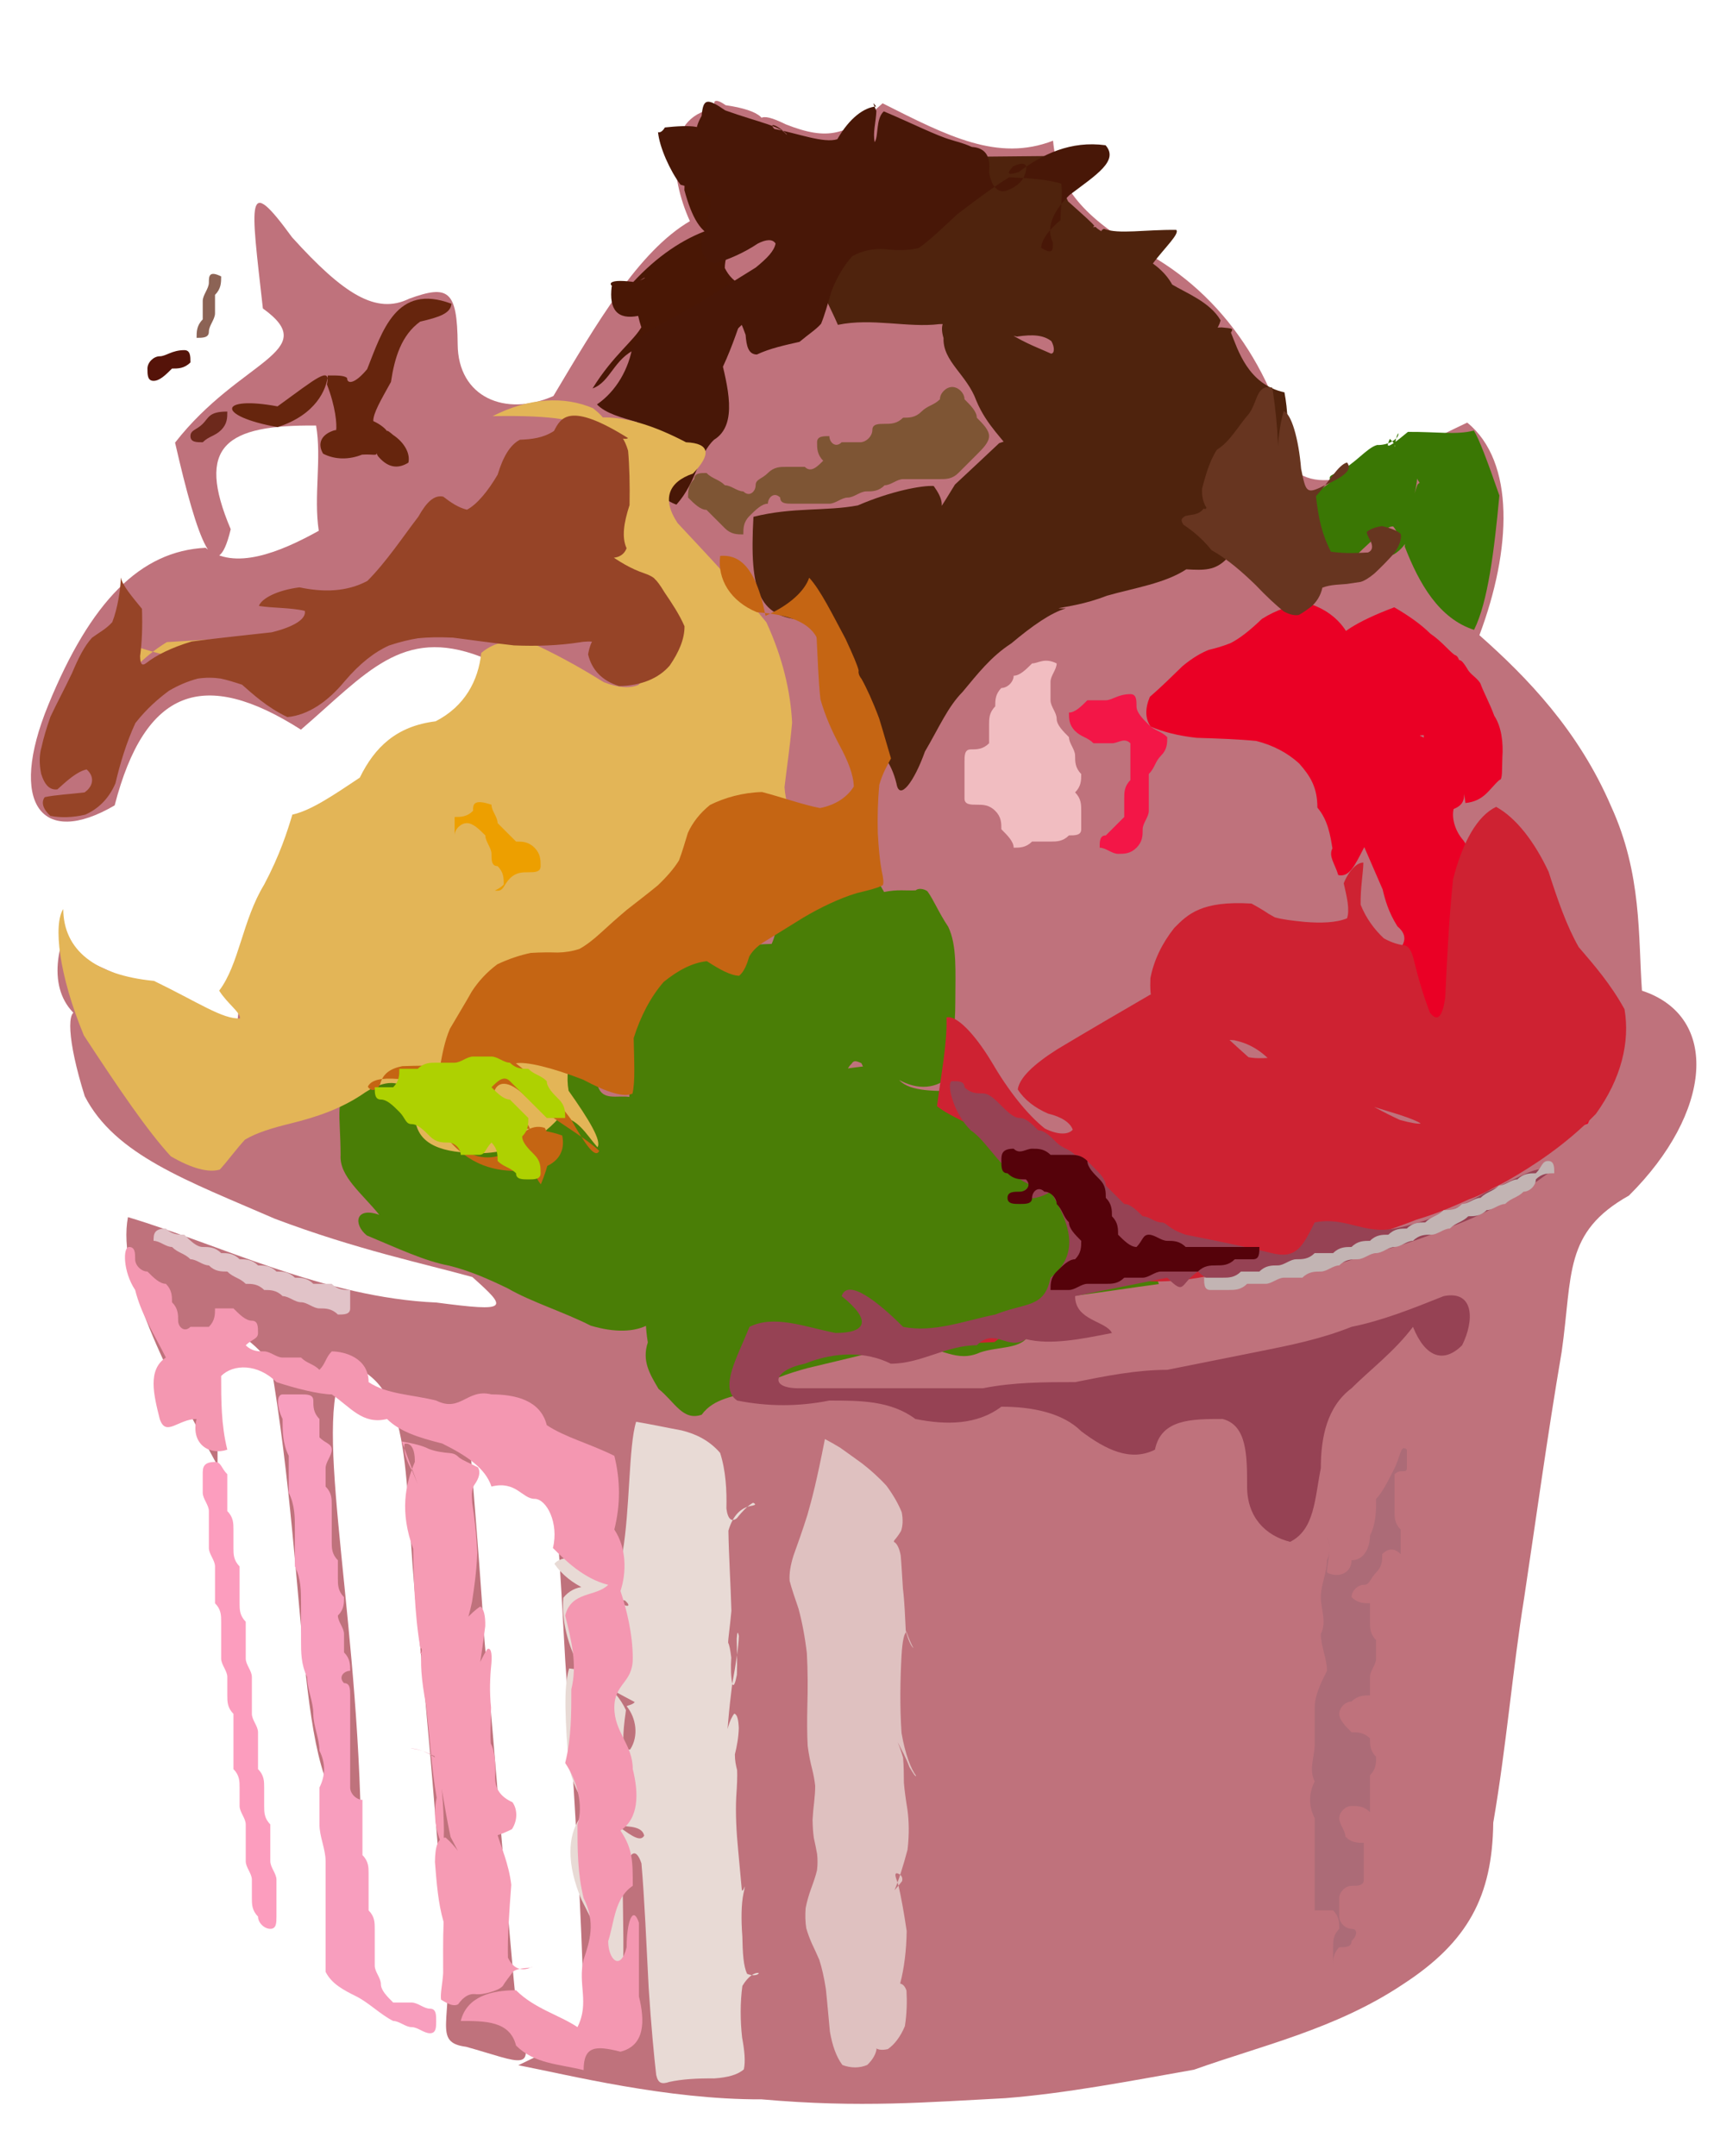 <?xml version="1.0" ?>
<svg xmlns="http://www.w3.org/2000/svg" version="1.1" width="279" height="351">
  <defs/>
  <g>
    <path d="M 117.013 17.585 C 115.887 17.141 115.875 15.498 118.111 17.123 C 123.83 17.96 125.724 19.601 123.456 22.017 C 123.168 19.224 123.31 17.972 127.919 20.248 C 134.805 22.958 137.936 22.052 143.668 16.816 C 154.278 22.162 162.398 26.386 171.416 22.905 C 172.029 29.964 175.942 34.914 184.832 40.248 C 198.2 46.878 207.447 59.688 210.923 76.736 C 216.898 81.185 226.919 74.371 238.829 68.797 C 246.669 75.174 246.046 89.475 240.813 103.407 C 248.624 110.307 256.964 118.961 262.259 131.284 C 267.291 142.295 266.65 152.443 267.273 161.276 C 280.078 165.486 278.677 181.192 265.153 194.631 C 254.484 200.618 256.009 207.43 254.207 220.05 C 251.816 234.116 249.977 247.648 248.093 260.164 C 246.236 271.67 245.209 284.269 243.066 296.732 C 242.931 308.66 238.975 316.139 228.358 323.033 C 217.481 330.306 205.261 333.028 194.353 336.933 C 183.918 338.777 173.641 340.78 163.629 341.569 C 151.289 342.199 140.011 343.186 123.998 341.76 C 108.503 341.821 92.545 337.776 84.368 336.208 C 92.758 332.117 97.528 330.639 94.851 320.775 C 94.285 304.913 93.204 287.218 92.012 270.358 C 91.186 255.129 90.43 242.467 89.348 234.895 C 84.261 230.795 79.39 229.805 76.293 230.219 C 76.426 236.896 77.769 249.187 78.863 267.069 C 80.874 288.501 82.444 310.634 84.295 329.29 C 87.36 337.686 85.151 335.793 75.872 333.203 C 70.209 332.477 73.917 328.846 72.616 317.423 C 71.316 301.44 69.98 283.183 67.848 262.663 C 65.536 240.731 67.641 225.517 56.555 222.079 C 50.458 229.204 57.947 259.4 58.729 296.14 C 47.869 294.085 50.571 259.779 44.03 221.787 C 34.418 210.789 35.458 220.858 35.416 238.608 C 27.208 223.48 19.008 207.753 20.827 198.142 C 35.766 202.599 52.831 211.251 71.037 212.045 C 82.931 213.599 82.69 213.073 76.885 207.891 C 68.961 205.692 58.045 203.428 44.744 198.406 C 30.474 192.203 18.732 188.048 13.795 178.453 C 10.901 169.235 10.813 163.914 12.734 164.788 C 16.913 167.688 20.663 168.391 18.527 167.869 C 11.389 166.858 7.987 161.703 9.88 154.013 C 16.532 158.284 28.877 162.135 38.563 167.292 C 39.105 160.961 40.456 149.808 45.836 138.384 C 53.56 131.268 60.817 125.403 66.354 118.639 C 77.589 116.474 83.19 112.118 78.232 106.898 C 65.411 101.992 59.677 109.582 48.988 118.782 C 33.174 108.692 23.601 112.068 18.664 131.112 C 6.748 138.077 1.267 130.818 7.863 114.754 C 14.769 97.875 22.871 89.689 33.47 89.176 C 38.119 92.951 45.542 89.934 51.888 86.409 C 51.033 80.78 52.386 74.581 51.452 69.274 C 36.726 69.133 31.796 72.57 37.557 86.156 C 35.166 96.127 32.196 88.221 28.497 72.059 C 39.071 58.487 52.586 57.274 42.791 50.214 C 40.801 32.479 39.939 28.202 47.54 38.628 C 55.974 47.959 61.256 51.234 66.58 48.637 C 72.968 46.305 74.431 47.226 74.499 56.051 C 74.558 64.682 82.258 67.93 90.078 64.473 C 97.09 52.703 103.938 40.905 112.297 36.003 C 109.003 28.709 108.03 18.43 117.013 17.585" stroke-width="0.0" fill="rgb(191, 114, 124)" opacity="1" stroke="rgb(76, 231, 239)" stroke-opacity="0.19" stroke-linecap="round" stroke-linejoin="round"/>
    <path d="M 140.879 140.394 C 142.024 141.956 143.108 143.776 143.909 145.211 C 146.086 144.761 147.48 145.024 149.066 144.945 C 149.398 144.581 150.371 144.635 150.972 145.105 C 152.049 146.612 152.74 148.458 154.348 150.872 C 155.814 153.918 155.503 158.201 155.507 162.864 C 155.507 167.622 154.941 171.736 153.979 175.735 C 151.422 177.566 148.191 177.283 144.95 174.912 C 141.802 178.358 141.568 175.715 140.212 173.077 C 139.23 172.636 138.946 172.645 138.61 173.19 C 137.734 173.964 137.461 175.275 137.304 176.776 C 135.739 176.808 134.545 176.15 133.493 175.611 C 133.546 175.137 134.643 174.153 136.59 174.078 C 139.74 173.895 145.015 172.238 146.131 175.505 C 147.545 177.636 151.746 177.656 155.558 177.579 C 157.561 180.937 160.159 182.241 162.396 184.101 C 164.499 185.692 167.701 186.663 171.616 186.945 C 174.484 188.518 177.382 190.166 179.954 192.28 C 182.322 195.427 185.47 197.176 188.552 198.737 C 191.501 200.038 194.196 201.044 196.527 201.785 C 198.411 202.262 199.703 202.572 200.327 202.757 C 200.278 202.875 199.559 202.993 198.242 203.146 C 196.471 203.377 194.34 203.723 191.996 204.251 C 189.512 204.963 187.477 205.897 188.636 209.038 C 183.674 209.684 179.212 210.427 174.15 211.033 C 169.688 211.639 167.874 214.748 167.225 217.735 C 165.768 219.627 162.434 219.209 159.559 220.162 C 155.662 221.933 153.184 219.21 149.862 219.555 C 146.632 220.099 144.503 218.855 142.886 218.312 C 141.772 218.09 141.42 217.89 141.813 217.625 C 142.817 217.348 144.141 217.174 145.368 217.579 C 146.4 217.366 146.756 217.713 146.301 218.293 C 145.124 219.082 143.113 219.817 140.583 220.527 C 137.696 221.232 134.62 221.953 131.455 222.718 C 128.27 223.581 125.175 224.645 122.554 226.359 C 119.566 227.416 116.239 227.543 114.219 230.306 C 111.132 231.373 109.825 228.204 107.199 226.106 C 105.742 223.645 104.46 221.524 105.449 218.542 C 105.04 216.028 105.027 213.738 105.182 211.69 C 105.504 209.989 105.947 208.765 106.468 208.142 C 107.02 208.186 107.525 208.883 107.834 210.164 C 107.774 211.886 107.122 213.8 105.686 215.573 C 103.333 216.885 100.113 216.972 96.156 215.808 C 91.769 213.577 86.502 211.964 82.67 209.746 C 79.345 208.135 76.377 206.854 73.111 206.042 C 69.074 205.286 64.618 203.161 59.7 201.117 C 57.459 199.281 57.851 196.391 61.739 197.767 C 58.949 194.302 55.218 191.513 55.442 188.046 C 55.428 181.47 54.383 178.639 57.264 176.83 C 60.493 175.145 63.406 173.942 66.664 173.14 C 69.844 172.373 73.2 172.296 76.593 172.519 C 80 173.084 83.392 174.009 86.963 174.296 C 91.043 174.06 95.244 174.413 97.317 176.83 C 98.121 179.237 100.402 178.287 102.444 178.569 C 102.465 177.674 102.407 175.567 102.382 172.906 C 101.997 169.775 101.703 166.443 101.822 163.188 C 102.594 160.318 104.122 158.041 106.424 156.447 C 109.381 155.575 112.718 155.236 116.062 155.037 C 119.194 154.15 122.075 153.754 125.608 153.659 C 126.68 151.374 126.702 147.897 126.668 144.28 C 126.947 140.47 127.197 136.548 140.879 140.394" stroke-width="0.0" fill="rgb(74, 126, 6)" opacity="1" stroke="rgb(77, 198, 202)" stroke-opacity="0.85" stroke-linecap="round" stroke-linejoin="round"/>
    <path d="M 171.772 25.389 C 172.221 27.401 172.895 28.528 173.805 28.864 C 174.938 28.599 175.565 28.228 174.849 28.272 C 173.12 28.989 172.73 30.455 173.861 32.792 C 176.529 35.179 177.938 36.43 178.13 36.786 C 177.846 37.015 177.801 36.996 178.342 36.947 C 178.724 37.364 179.371 37.686 179.557 37.819 C 179.306 37.838 179.009 37.577 179.69 37.251 C 182.102 38.179 186.408 37.357 191.463 37.427 C 192.076 38.02 189.621 40.289 187.658 42.894 C 189.704 44.382 191.058 46.147 191.659 48.517 C 193.101 49.568 194.678 49.919 196.027 49.437 C 195.769 50.504 195.103 50.249 193.33 49.705 C 191.208 49.106 190.142 47.676 190.684 46.255 C 193.1 47.717 196.961 49.16 198.686 52.15 C 197.964 54.921 195.169 56.155 191.749 57.359 C 189.285 59.119 186.818 60.117 185.391 60.664 C 184.975 60.747 185.076 60.255 185.926 59.475 C 187.046 58.363 188.462 56.999 190.822 55.663 C 191.151 53.192 194.103 54.181 197.642 53.557 C 196.87 54.958 194.995 56.211 192.356 56.755 C 191.027 58.801 189.009 59.36 187.023 58.812 C 186.335 58.093 186.713 56.974 188.476 55.485 C 190.96 53.304 194.891 53.527 198.856 53.298 C 200.664 53.483 200.791 53.429 200.371 54.152 C 201.474 56.83 203.101 62.59 209.077 63.868 C 210.187 69.68 209.447 75.952 207.621 81.544 C 205.053 85.979 202.239 89.125 199.648 91.003 C 197.783 92.882 196.058 92.849 193.099 92.684 C 189.601 94.973 184.737 95.693 180.178 96.977 C 176.609 98.384 173.537 98.75 172.303 99.01 C 172.711 99.099 173.491 99.014 173.457 99.059 C 171.041 99.777 168.052 101.854 164.614 104.744 C 161.281 106.89 159.05 109.814 156.694 112.632 C 154.259 115.098 152.867 118.424 150.557 122.35 C 148.831 127.214 146.418 130.505 145.925 127.556 C 144.183 120.388 139.024 120.349 136.702 117.692 C 135.486 113.154 134.597 107.363 131.859 100.946 C 123.393 100.954 121.976 96.33 122.644 84.134 C 129.029 82.521 134.433 83.262 139.637 82.277 C 145.067 79.927 150.108 78.998 151.988 79.117 C 153.49 81.228 153.612 82.319 152.792 83.961 C 151.304 84.961 150.731 86.73 150.385 85.657 C 151.905 84.83 153.452 82.113 155.444 78.884 C 158.216 76.31 160.7 73.968 162.641 72.144 C 164.546 71.43 165.502 71.564 165.263 73.557 C 165.76 73.791 165.552 74.341 164.776 73.775 C 163.551 71.742 160.61 69.307 158.925 65.233 C 157.375 60.958 153.453 58.857 153.586 55.042 C 152.92 52.81 153.625 51.738 155.158 51.343 C 157.701 51.738 161.344 52.395 164.169 54.182 C 166.999 55.967 169.63 56.884 171.066 57.562 C 171.626 57.605 171.744 56.621 171.141 55.537 C 169.873 54.561 168.191 54.393 165.528 54.795 C 162.019 54.032 158.06 52.581 152.882 52.765 C 147.867 53.401 141.929 51.722 136.389 52.883 C 135.204 50.087 133.48 47.193 132.638 44.086 C 133.779 40.33 135.72 36.752 138.105 33.602 C 140.528 30.856 142.953 28.62 145.37 27.012 C 147.76 26.076 150.163 25.641 152.682 25.524 C 155.346 25.585 158.086 25.499 171.772 25.389" stroke-width="0.0" fill="rgb(79, 35, 13)" opacity="1" stroke="rgb(140, 177, 192)" stroke-opacity="0.191" stroke-linecap="round" stroke-linejoin="round"/>
    <path d="M 226.956 98.864 C 229.189 100.168 231.204 101.543 232.846 103.167 C 234.653 104.398 235.753 105.855 236.762 106.605 C 237.441 106.802 237.398 107.476 237.583 107.463 C 237.952 107.519 238.326 108.047 238.764 108.746 C 239.296 109.818 240.277 110.18 240.957 111.213 C 241.518 112.764 242.46 114.408 243.229 116.516 C 244.431 118.344 244.716 120.957 244.551 123.295 C 244.464 125.114 244.62 127.007 244.078 126.965 C 242.335 128.513 241.616 130.399 238.542 130.731 C 238.235 128.381 237.732 126.555 236.286 125.021 C 234.473 124.281 232.456 123.544 231.469 122.522 C 231.893 120.964 231.708 120.028 231.752 119.68 C 230.688 119.747 231.172 119.691 231.831 120.143 C 232.631 121.307 233.73 121.951 235.616 122.654 C 238.139 123.021 237.94 124.391 237.553 126.817 C 238.38 128.834 239.049 130.754 236.62 131.7 C 236.271 133.122 236.806 135.214 238.191 136.797 C 238.828 137.617 239.396 139.243 240.244 140.335 C 240.386 142.707 240.857 144.498 241.504 146.251 C 240.941 150.101 241.392 151.97 241.598 153.392 C 240.521 157.265 240.278 158.945 240.738 159.78 C 240.15 162.468 240.314 164.166 240.84 165.268 C 240.814 167.62 241.123 169.764 241.745 171.479 C 242.05 174.057 242.837 175.769 244.56 176.414 C 245.384 178.099 246.926 179.103 248.762 179.154 C 248.719 179.443 250.555 179.088 251.942 178.628 C 253.944 177.878 255.342 177.267 256.294 176.711 C 258.387 176.901 259.48 177.314 261.308 178.413 C 260.144 180.46 259.133 181.201 258.461 182.931 C 256.309 183.733 254.361 184.062 252.203 184.295 C 250.019 184.609 247.796 185.088 245.558 185.302 C 243.39 185.178 241.369 184.698 239.293 184.063 C 237.508 183.533 236.427 182.351 235.488 180.76 C 235.1 179.2 234.933 177.335 234.65 175.723 C 234.308 174.208 233.512 172.921 232.342 171.981 C 231.028 170.679 229.43 169.597 228.206 168.214 C 227.224 166.502 226.458 164.856 224.804 163.15 C 224.61 161.265 224.832 159.012 225.388 156.569 C 228.314 154.653 229.757 152.706 227.465 150.801 C 225.982 148.434 225.444 146.417 225.064 144.794 C 224.396 143.234 223.62 141.493 222.074 137.903 C 220.559 140.834 219.662 142.869 217.836 142.455 C 217.304 140.629 216.202 139.382 216.889 138.119 C 216.557 136.063 216.164 133.476 214.44 131.476 C 214.451 128.161 213.249 126.289 211.457 124.273 C 209.537 122.529 207.23 121.322 204.481 120.623 C 201.411 120.327 198.113 120.218 194.805 120.115 C 191.776 119.788 189.254 119.122 187.31 118.291 C 186.384 117 186.378 115.319 187.169 113.44 C 189.053 111.819 190.793 110.084 192.49 108.439 C 194.126 107.08 195.567 106.264 196.766 105.792 C 197.816 105.544 198.867 105.256 200.294 104.703 C 201.842 103.91 203.45 102.638 205.401 100.762 C 207.774 99.264 210.417 98.336 213.121 98.273 C 215.889 99.18 218.37 100.941 219.772 103.943 C 222.188 105.845 223.689 108.264 223.6 111.171 C 224.267 112.968 224.243 114.452 223.916 115.373 C 223.342 115.715 222.537 115.454 221.55 114.625 C 220.386 113.222 219.049 111.355 217.643 109.046 C 216.133 106.76 214.216 103.667 226.956 98.864" stroke-width="0.0" fill="rgb(234, 0, 37)" opacity="1" stroke="rgb(164, 196, 164)" stroke-opacity="0.806" stroke-linecap="round" stroke-linejoin="round"/>
    <path d="M 111.402 30.95 C 112.593 35.334 114.084 38.158 116.589 38.572 C 118.821 37.784 121.036 36.127 122.784 34.614 C 124.01 33.766 124.731 33.846 124.9 34.786 C 124.666 36.145 124.174 37.443 123.512 38.343 C 122.733 38.709 121.902 38.64 121.083 38.438 C 120.361 38.403 119.726 38.747 119.073 39.603 C 118.452 40.864 117.978 42.352 117.98 43.633 C 118.594 44.875 119.572 45.991 121.066 46.501 C 122.378 46.837 123.325 47.226 123.787 47.81 C 123.62 48.769 122.828 50.226 121.467 52.148 C 119.53 54.243 117.086 56 114.516 57.701 C 112.484 58.504 110.479 58.425 109.043 57.852 C 108.186 57.038 108.002 56.213 108.359 55.499 C 108.763 54.952 109.08 54.646 109.167 54.722 C 108.109 54.791 106.491 55.714 103.57 56.81 C 99.897 58.414 99.366 62.205 96.454 63.234 C 99.837 57.769 103.222 55.478 104.513 53.071 C 104.193 50.329 105.684 50.45 105.494 52.071 C 104.784 54.269 104.568 54.317 103.88 51.425 C 100.582 52.072 99.082 50.508 99.575 46.595 C 100.466 46.555 103.219 46.338 104.984 45.24 C 104.842 45.058 103.341 46.423 101.189 47.322 C 98.681 46.554 98.439 45.277 103.092 45.897 C 106.887 41.809 111.066 38.889 115.564 37.339 C 118.616 35.572 119.917 33.135 119.162 29.674 C 116.001 25.175 111.607 20.053 111.402 30.95" stroke-width="0.0" fill="rgb(73, 23, 5)" opacity="1" stroke="rgb(175, 223, 238)" stroke-opacity="0.752" stroke-linecap="round" stroke-linejoin="round"/>
    <path d="M 229.18 70.307 C 233.841 70.274 237.055 70.838 239.907 70.094 C 240.689 71.286 242.101 74.991 244.065 80.666 C 243.227 89.632 242.201 98.023 239.94 102.539 C 234.229 100.682 231.017 95.049 228.658 88.975 C 229.151 84.058 230.14 80.52 230.738 78.888 C 231.228 78.388 231.336 78.525 231.228 78.746 C 230.88 78.355 230.641 77.94 230.681 77.837 C 230.648 78.457 230.446 79.927 229.904 81.697 C 229.938 83.669 229.751 85.587 229.447 87.243 C 228.889 88.534 228.015 89.546 226.982 90.193 C 226.096 90.595 225.42 90.833 224.975 90.969 C 224.836 90.939 225.023 90.738 225.458 90.299 C 226.059 89.647 226.714 88.886 227.24 88.16 C 227.528 87.618 227.576 87.21 227.473 86.815 C 227.259 86.372 227.028 85.978 226.778 85.706 C 226.443 85.657 225.891 85.891 225.045 86.473 C 223.821 87.589 222.186 88.97 220.767 90.441 C 217.924 90.707 215.456 91.617 213.141 92.534 C 211.103 93.421 209.479 94.032 208.35 94.167 C 207.766 93.71 207.763 92.652 208.243 90.922 C 209.018 88.51 210.043 85.583 211.511 82.739 C 213.426 80.73 215.421 79.389 216.647 78.474 C 216.215 77.517 216.442 77.47 217.667 76.934 C 220.609 75.535 222.403 72.946 224.145 72.446 C 226.195 72.513 227.83 71.274 227.59 70.525 C 227.283 70.937 227.072 72.321 226.996 72.734 C 227.254 72.452 226.748 71.965 226.23 71.445 C 225.86 72.44 225.039 73.78 229.18 70.307" stroke-width="0.0" fill="rgb(58, 119, 4)" opacity="1" stroke="rgb(196, 34, 103)" stroke-opacity="0.973" stroke-linecap="round" stroke-linejoin="round"/>
    <path d="M 113.467 22.649 C 113.364 22.233 112.926 21.092 114.202 18.873 C 114.474 16.095 114.99 15.851 118.066 17.977 C 123.503 19.927 127.206 20.525 128.109 22.035 C 128.129 23.54 127.547 24.436 127.122 24.537 C 127.462 24.386 128.242 23.584 128.032 21.805 C 126.371 20.189 125.056 19.964 126.056 20.989 C 129.804 21.699 134.128 23.379 136.3 22.659 C 138.322 19.15 140.669 17.493 142.608 17.332 C 142.032 16.556 142.055 16.617 142.652 18.081 C 142.605 19.76 142.03 21.642 142.387 23.147 C 143.044 22.059 142.529 19.378 143.859 18.126 C 148.472 20.074 152.504 22.123 154.82 22.766 C 155.498 23.021 156.438 23.144 158.195 23.92 C 160.272 24.067 161.3 25.254 160.997 28.019 C 161.398 30.511 162.549 31.586 164.03 30.957 C 166.055 30.201 166.953 28.834 167.06 27.301 C 167.089 26.533 166.207 26.434 164.92 27.089 C 163.89 28.143 163.85 28.655 165.8 28.023 C 169.697 25.084 174.304 22.878 179.96 23.646 C 182.162 26.158 178.49 28.436 174.087 31.751 C 171.19 34.593 170.297 37.255 171.377 39.448 C 171.417 40.784 171.379 41.501 169.464 40.331 C 169.593 39.016 170.595 37.553 172.618 35.838 C 172.656 33.71 173.003 31.633 172.747 29.902 C 170.452 29.18 167.479 29.012 164.279 28.853 C 161.683 30.456 158.755 32.632 155.859 34.845 C 153.477 37.057 151.396 39.086 149.533 40.386 C 147.644 40.818 145.768 40.769 143.907 40.551 C 142.085 40.466 140.331 40.793 138.721 41.716 C 137.308 43.276 136.164 45.284 135.325 47.46 C 134.714 49.566 134.21 51.369 133.651 52.71 C 132.849 53.634 131.646 54.393 130.143 55.649 C 127.776 56.191 125.354 56.699 123.197 57.713 C 121.819 57.697 121.505 56.343 121.367 54.51 C 120.825 53.018 120.396 51.942 119.977 51.511 C 119.867 51.573 120.065 51.749 120.516 51.674 C 120.941 51.504 120.906 51.926 120.146 53.471 C 119.081 56.536 117.679 60.186 115.643 63.547 C 113.572 64.371 114.384 62.435 114.976 59.376 C 115.698 56.623 116.997 55.871 117.209 57.768 C 118.394 62.694 120.225 69.127 116.244 71.579 C 113.661 73.959 113.474 78.381 110.105 82.152 C 106.182 80.725 105.4 76.817 103.678 74.496 C 102.987 72.606 103.544 70.66 103.713 68.723 C 101.157 67.953 98.619 67.341 97.173 65.835 C 100.335 63.669 102.375 60.037 102.997 56.191 C 105.017 54.181 105.969 52.919 106.153 52.577 C 105.876 52.911 105.338 53.522 104.863 54.171 C 104.72 54.492 105.135 54.266 106.241 53.474 C 108.401 52.318 111.233 50.766 114.352 48.976 C 117.39 47.019 120.457 45.171 123.016 43.556 C 124.898 42.017 126.011 40.866 126.244 39.649 C 125.766 38.869 124.679 38.963 123.333 39.663 C 121.177 41.115 118.587 42.267 116.33 42.895 C 114.739 42.511 113.989 41.237 114.192 39.25 C 115.035 36.675 115.748 34.06 115.701 31.972 C 114.35 30.894 112.481 30.578 110.775 30.072 C 109.067 27.815 107.332 23.952 107.111 21.496 C 106.911 21.404 107.512 21.955 108.23 20.749 C 112.032 20.337 116.239 20.282 113.467 22.649" stroke-width="0.0" fill="rgb(72, 23, 7)" opacity="1" stroke="rgb(100, 167, 237)" stroke-opacity="0.668" stroke-linecap="round" stroke-linejoin="round"/>
    <path d="M 207.116 63.123 C 208.14 69.914 208.207 74.839 207.886 77.274 C 207.942 75.681 207.751 71.177 208.945 66.949 C 210.179 67.285 211.385 71.367 211.79 76.307 C 212.556 80.044 212.59 80.561 215.513 79.061 C 218.738 77.626 220.228 76.488 219.265 75.288 C 217.85 75.669 216.376 78.387 214.211 80.777 C 214.599 84.345 215.205 87.061 216.647 89.818 C 219.206 90.165 221.13 90.01 222.69 89.939 C 223.447 89.612 223.473 88.931 223.131 88.148 C 222.714 87.459 222.487 86.924 222.477 86.604 C 222.866 86.209 223.794 85.81 224.978 85.646 C 226.228 85.953 227.334 86.291 228.015 86.928 C 228.189 87.753 227.77 88.87 226.934 90.079 C 225.853 91.283 224.748 92.415 223.716 93.365 C 222.877 94.067 222.147 94.525 221.488 94.728 C 220.829 94.832 220.106 94.929 219.242 95.064 C 218.12 95.18 216.627 95.145 215.258 95.662 C 214.973 96.962 214.31 97.99 213.5 98.699 C 212.719 99.29 212.039 99.784 211.412 100.116 C 210.73 100.231 209.934 100.065 208.939 99.521 C 207.682 98.504 206.115 97.059 204.349 95.195 C 202.224 93.146 199.909 91.085 197.21 89.56 C 195.538 87.47 193.775 86.165 192.637 85.425 C 192.14 84.643 192.267 84.417 192.947 83.999 C 193.955 83.742 195.137 83.876 195.924 82.791 C 196.341 83.007 196.513 82.657 196.213 82.369 C 195.791 81.543 195.612 80.637 195.673 79.529 C 196.116 77.955 196.704 75.342 198.081 73.215 C 200.278 71.845 201.514 69.391 203.262 67.405 C 204.744 65.444 204.479 62.475 207.116 63.123" stroke-width="0.0" fill="rgb(103, 53, 32)" opacity="1" stroke="rgb(223, 207, 48)" stroke-opacity="0.62" stroke-linecap="round" stroke-linejoin="round"/>
    <path d="M 103.548 231.461 C 106.15 231.892 108.593 232.427 110.938 232.858 C 113.257 233.42 115.482 234.499 117.222 236.53 C 118.152 239.434 118.318 242.692 118.242 245.567 C 118.458 247.341 119.124 247.835 119.963 247.135 C 120.962 245.871 121.861 245.019 122.579 244.64 C 123.08 244.863 123.085 244.998 122.209 245.162 C 120.695 245.437 119.325 246.577 118.568 249.187 C 118.638 253.42 118.943 258.092 119.054 262.229 C 118.794 265.102 118.52 266.761 118.528 267.418 C 118.705 267.75 118.874 268.528 119.035 269.839 C 118.935 271.428 118.97 273.009 119.208 274.188 C 119.446 274.592 119.68 274.051 119.946 272.65 C 120.029 270.691 119.947 268.578 119.923 266.786 C 120.003 265.66 120.103 265.486 120.263 266.332 C 120.214 268.091 119.821 270.723 119.18 274.177 C 118.674 278.245 118.288 282.292 118.221 285.81 C 118.233 288.333 118.174 289.64 118.048 289.715 C 117.995 288.685 117.921 286.752 117.892 284.377 C 118.206 281.895 118.751 279.917 119.523 278.971 C 120.026 279.104 120.2 280.009 120.257 281.31 C 120.222 282.836 119.934 284.344 119.621 285.605 C 119.616 286.601 119.796 287.424 119.983 288.159 C 120.034 289.095 119.982 290.523 119.84 292.551 C 119.713 295.131 119.853 298.127 120.156 301.195 C 120.396 303.874 120.593 305.962 120.723 307.36 C 120.797 307.993 120.81 308.113 120.78 307.994 C 120.722 307.873 120.711 307.833 120.809 307.77 C 120.972 307.725 121.109 307.473 121.204 307.141 C 121.259 307.064 121.235 307.331 121.011 308.288 C 120.665 310.007 120.623 312.424 120.834 315.202 C 120.889 317.917 121.004 320.076 121.615 321.333 C 122.567 321.719 123.378 321.56 123.529 321.196 C 122.881 321.058 121.816 321.667 120.845 323.287 C 120.473 325.932 120.489 328.972 120.799 331.694 C 121.197 333.883 121.366 335.572 121.083 336.871 C 120.133 337.735 118.508 338.201 116.25 338.353 C 113.584 338.327 111.028 338.46 108.963 338.92 C 107.693 339.344 107.125 339.152 106.813 337.782 C 106.465 334.749 106.002 329.913 105.591 323.634 C 105.212 316.33 104.912 309.081 104.411 303.342 C 103.446 300.442 102.225 301.489 101.344 305.944 C 101.418 312.974 101.63 319.254 101.264 322.394 C 99.975 320.697 97.883 315.557 94.647 309.238 C 92.203 303.44 92.43 298.963 94.291 296.11 C 96.231 294.867 98.351 295.748 100.802 297.397 C 103.051 299.077 104.296 299.82 104.86 298.826 C 104.541 297.466 102.95 297.297 100.273 297.229 C 96.683 296.281 93.801 293.064 92.556 287.354 C 92.09 280.667 91.635 274.847 92.643 271.608 C 96.255 271.926 100.126 274.589 101.89 278.405 C 101.303 282.524 101.172 285.108 102.58 284.805 C 104.007 282.602 103.543 279.684 102.038 277.808 C 101.936 277.607 102.922 277.622 103.318 277.085 C 101.437 276.058 98.131 274.457 94.615 271.893 C 92.365 267.966 91.369 263.565 91.693 260.114 C 93.438 257.904 96.49 257.672 99.292 259.696 C 101.707 261.855 103.151 261.795 101.725 260.55 C 97.228 259.871 92.748 258.212 90.244 254.584 C 91.682 252.673 96.639 254.079 101.316 252.921 C 102.571 245.787 102.309 235.403 103.548 231.461" stroke-width="0.0" fill="rgb(232, 218, 213)" opacity="1" stroke="rgb(141, 201, 132)" stroke-opacity="0.597" stroke-linecap="round" stroke-linejoin="round"/>
    <path d="M 80.187 67.748 C 86.139 64.721 91.889 64.466 96.509 66.454 C 99.335 68.566 100.059 70.973 99.056 73.317 C 97.206 74.725 95.158 74.97 93.443 73.989 C 92.64 71.907 93.534 69.685 96.594 68.049 C 101.362 67.485 106.651 69.371 111.666 71.998 C 115.685 72.173 115.714 74.047 112.798 77.095 C 108.777 78.469 107.704 81.271 110.3 85.158 C 114.944 90.133 120.166 95.632 124.749 101.308 C 127.444 107.151 128.697 112.735 128.937 117.656 C 128.559 121.849 128.022 125.321 127.7 128.146 C 127.853 130.457 128.571 132.339 129.521 133.834 C 130.473 135.012 131.278 135.96 131.738 136.67 C 131.672 137.244 131.049 137.82 129.869 138.605 C 128.065 139.841 125.702 141.611 122.829 143.899 C 119.487 146.52 115.717 149.61 111.403 153.084 C 106.493 156.645 101.568 160.395 97.213 164.416 C 93.717 168.722 91.777 173.127 92.551 177.56 C 95.827 182.197 97.975 185.707 97.254 186.768 C 95.434 184.673 93.924 181.834 91.067 181.885 C 87.399 186.161 81.914 188.381 75.048 187.582 C 69.54 187.048 66.967 184.776 67.619 179.826 C 66.476 175.918 63.388 175.295 59.475 177.814 C 55.596 180.54 51.35 181.889 47.448 182.858 C 44.247 183.646 41.785 184.386 39.869 185.535 C 38.381 187.154 37.119 188.934 35.781 190.397 C 33.977 190.934 31.246 190.254 27.796 188.233 C 23.992 184.083 19.372 177.301 13.651 168.558 C 9.571 158.728 8.655 150.507 10.293 147.984 C 10.34 154.673 15.478 158.753 25.066 159.684 C 32.199 163.134 36.29 165.979 39.081 165.785 C 39.106 164.758 37.003 163.387 35.679 161.269 C 38.938 156.967 39.454 149.819 42.997 144.009 C 45.569 139.163 46.785 135.305 47.589 132.611 C 50.615 131.963 54.315 129.429 58.566 126.592 C 61.006 121.614 64.537 118.213 70.9 117.426 C 75.672 114.979 77.863 110.793 78.337 106.298 C 80.74 104.236 83.814 103.921 87.604 105.166 C 91.79 107.152 95.445 109.285 98.276 111.053 C 100.558 111.94 102.393 112.116 103.902 111.517 C 105.074 110.384 106.034 108.933 106.873 107.32 C 107.614 105.708 108.124 104.195 108.204 102.828 C 107.669 101.64 106.365 100.601 104.177 99.647 C 101.074 98.795 97.105 98.12 92.421 97.639 C 87.217 97.381 81.71 97.417 76.087 97.806 C 70.488 98.529 64.916 99.482 59.337 100.532 C 53.758 101.58 48.179 102.548 42.605 103.37 C 37.197 103.995 31.909 104.223 27.155 104.534 C 23.199 106.955 20.076 110.4 17.405 114.186 C 15.355 117.938 13.82 121.257 12.836 123.751 C 12.289 125.233 12.077 125.672 12.197 125.181 C 12.544 123.817 13.045 121.64 13.649 118.927 C 14.335 115.947 15.074 112.941 15.858 110.152 C 16.684 107.816 17.559 106.107 18.539 105.101 C 19.696 104.76 21.17 104.964 23.087 105.557 C 25.62 106.364 28.885 107.219 32.927 107.831 C 37.694 108.007 43.021 107.703 48.714 106.81 C 54.556 105.257 60.311 103.094 65.789 100.393 C 70.88 97.171 75.571 93.404 79.947 89.226 C 84.116 84.839 88.207 80.299 92.345 75.721 C 96.564 71.391 100.815 67.381 80.187 67.748" stroke-width="0.0" fill="rgb(227, 181, 87)" opacity="0.999" stroke="rgb(38, 109, 226)" stroke-opacity="0.909" stroke-linecap="round" stroke-linejoin="round"/>
    <path d="M 203.713 147.094 C 204.433 147.479 205.138 147.892 205.739 148.264 C 206.193 148.582 206.737 148.922 207.502 149.332 C 208.658 149.668 210.281 149.878 212.414 150.084 C 214.997 150.294 217.509 150.226 219.266 149.495 C 219.75 148.025 219.224 145.98 218.727 143.794 C 219.562 141.702 220.926 140.375 221.928 140.429 C 221.89 142.152 221.429 144.614 221.48 147.285 C 222.362 149.483 223.714 151.317 225.255 152.754 C 226.676 153.553 227.856 153.809 228.764 153.925 C 229.409 154.19 229.845 154.965 230.205 156.525 C 230.804 159.015 231.678 162.067 232.766 164.863 C 233.943 166.377 234.797 165.678 235.253 162.353 C 235.504 156.876 235.808 150.155 236.518 143.176 C 238.068 137.05 240.501 132.787 243.536 131.354 C 246.831 133.155 249.807 137.092 252.072 141.91 C 253.582 146.596 254.999 150.708 256.978 154.183 C 259.54 157.164 262.235 160.288 264.435 164.299 C 265.337 169.597 263.931 175.575 259.761 181.349 C 254.787 186.44 249.562 189.8 245.342 192.22 C 242.503 193.69 240.717 194.724 239.119 195.24 C 237.145 196.118 234.344 197.429 230.537 198.566 C 226.293 200.23 222.102 201.54 218.736 202.594 C 216.676 203.13 215.494 203.42 214.493 203.917 C 212.614 204.023 210.566 204.878 208.407 205.205 C 206.694 205.742 205.389 206.194 204.261 206.26 C 203.077 206.495 201.29 206.832 198.406 207.354 C 194.203 208.323 189.301 208.96 184.9 208.398 C 182.408 206.145 180.144 205.058 177.55 205.493 C 174.748 207.234 171.328 210.068 167.767 212.65 C 165.21 215.325 163.389 217.45 161.883 218.484 C 158.988 218.597 156.191 218.956 155.327 217.752 C 157.954 217.455 161.705 217.827 165.182 217.414 C 166.9 215.893 169.704 211.996 173.348 207.599 C 178.54 207.397 183.303 207.641 185.783 206.145 C 182.736 202.86 178.658 197.16 176.191 190.824 C 171.26 189.216 167.377 188.945 165.374 187.234 C 163.539 186.057 162.051 185.481 160.381 184.541 C 158.164 182.989 154.85 181.892 152.523 180.086 C 153.166 175.051 154.23 169.639 154.063 165.633 C 155.622 165.202 158.553 168.161 161.334 172.745 C 164.103 177.505 167.156 181.394 170.076 183.717 C 172.234 184.782 173.879 184.742 174.619 183.909 C 174.23 182.772 172.813 181.815 170.612 181.29 C 168.442 180.353 166.71 179.01 165.666 177.338 C 165.97 175.458 168.147 173.336 172.099 170.817 C 177.132 167.792 182.664 164.586 187.183 161.951 C 190.232 160.979 192.576 162.297 195.27 164.863 C 198.172 167.444 200.809 169.974 203.227 172.106 C 205.422 172.54 207.741 171.943 210.312 172.126 C 213.2 173.517 216.24 175.494 219.42 177.72 C 222.603 179.673 225.475 181.228 227.874 182.319 C 229.687 182.824 230.836 182.985 231.262 182.914 C 230.912 182.611 229.749 182.115 227.768 181.465 C 225.024 180.63 221.635 179.586 217.898 178.37 C 214.191 176.883 210.606 175.4 207.715 173.683 C 205.892 171.532 203.856 169.95 200.877 169.341 C 197.368 169.208 193.538 168.52 190.03 167.015 C 187.592 165.111 187.122 162.536 187.257 159.253 C 187.817 156.334 189.148 153.581 191.131 151.072 C 193.357 148.818 195.598 146.601 203.713 147.094" stroke-width="0.0" fill="rgb(206, 34, 50)" opacity="1" stroke="rgb(90, 197, 164)" stroke-opacity="0.571" stroke-linecap="round" stroke-linejoin="round"/>
    <path d="M 102.223 71.312 C 102.096 71.461 101.665 71.518 100.918 71.288 C 100.221 70.905 99.892 70.426 100.197 70.3 C 100.897 70.494 101.668 71.451 102.24 73.374 C 102.46 75.852 102.537 78.873 102.476 82.223 C 101.505 85.209 101.198 87.501 101.992 89.249 C 101.521 90.541 100.204 91.052 98.713 90.684 C 97.592 89.793 96.992 88.8 96.799 88.173 C 96.948 88.282 97.56 88.944 98.788 89.985 C 100.625 91.353 102.778 92.637 104.861 93.323 C 106.077 93.751 106.501 94.11 106.634 94.309 C 106.926 94.552 107.432 95.21 108.176 96.441 C 109.317 98.127 110.575 99.988 111.422 101.955 C 111.439 104.071 110.47 106.223 109.02 108.341 C 107.221 110.453 104.325 111.63 100.776 111.69 C 97.947 110.799 96.317 109.004 95.728 106.529 C 96.15 104.043 97.286 102.682 98.817 102.702 C 100.179 103.771 101.158 105.445 101.332 106.946 C 100.659 107.382 99.733 106.879 98.854 105.735 C 97.879 104.493 96.376 104.205 94.125 104.6 C 90.992 105.081 87.376 105.225 83.663 105.066 C 79.998 104.661 76.645 104.17 73.753 103.805 C 71.408 103.698 69.568 103.745 68.06 103.901 C 66.707 104.117 65.213 104.462 63.36 105.07 C 61.053 106.088 58.55 107.995 56.065 110.947 C 53.359 114.212 50.163 116.422 46.781 116.738 C 43.411 115.123 41.071 112.919 39.4 111.463 C 38.111 111.043 36.971 110.682 35.909 110.464 C 34.737 110.295 33.516 110.277 32.191 110.472 C 30.651 110.881 29.059 111.531 27.499 112.454 C 25.807 113.701 23.867 115.372 22.032 117.719 C 20.568 120.89 19.551 124.292 18.791 127.519 C 17.693 130.08 15.956 131.692 13.868 132.625 C 11.836 133.108 9.833 133.144 8.187 132.818 C 7.012 131.728 6.649 130.607 7.282 129.774 C 8.965 129.402 11.311 129.294 13.762 129 C 15.373 127.872 15.302 126.272 14.092 125.255 C 12.482 125.629 10.872 127.125 9.342 128.504 C 8.029 128.671 7.212 127.66 6.696 125.951 C 6.352 124.254 6.412 122.769 6.776 121.562 C 7.066 120.221 7.547 118.577 8.211 116.685 C 9.186 114.6 10.448 112.262 11.729 109.572 C 12.759 107.134 13.695 105.233 14.981 103.812 C 16.082 102.999 17.233 102.431 18.272 101.289 C 19.145 99.051 19.631 95.953 19.663 94.011 C 19.941 95.335 21.544 97.186 23.109 99.113 C 23.214 102.001 23.107 104.655 22.806 106.792 C 22.825 108.125 23.103 108.491 23.847 107.913 C 25.389 106.698 27.825 105.445 31.204 104.43 C 35.47 103.871 39.965 103.41 44.226 102.934 C 47.875 102.036 49.883 100.754 49.616 99.448 C 47.389 98.907 44.413 99.011 42.148 98.642 C 42.539 97.462 45.063 96.082 48.747 95.617 C 52.573 96.424 56.389 96.393 59.805 94.57 C 62.993 91.352 65.658 87.279 68.095 84.114 C 69.505 81.606 70.714 80.559 72.149 80.849 C 73.379 81.803 74.575 82.621 76.007 82.977 C 77.64 82.128 79.437 79.948 81.009 77.259 C 81.871 74.408 83.006 72.433 84.625 71.586 C 86.523 71.511 88.397 71.318 90.179 70.158 C 91.273 68.029 92.643 65.316 102.223 71.312" stroke-width="0.0" fill="rgb(150, 68, 39)" opacity="1" stroke="rgb(10, 138, 246)" stroke-opacity="0.589" stroke-linecap="round" stroke-linejoin="round"/>
    <path d="M 134.276 234.269 C 135.027 234.663 135.831 235.109 136.743 235.666 C 137.792 236.398 138.992 237.277 140.316 238.232 C 141.693 239.295 143.068 240.522 144.319 241.894 C 145.377 243.334 146.222 244.797 146.778 246.175 C 147.017 247.395 146.953 248.41 146.67 249.229 C 146.291 249.879 145.922 250.354 145.622 250.694 C 145.452 250.917 145.465 251.033 145.712 251.136 C 146.075 251.457 146.41 252.122 146.612 253.207 C 146.754 254.721 146.827 256.513 146.978 258.624 C 147.252 260.897 147.323 263.224 147.436 265.399 C 147.822 267.066 148.375 268.075 148.682 268.301 C 148.323 267.633 147.882 266.621 147.575 265.7 C 147.213 265.75 146.886 267.007 146.744 269.579 C 146.539 273.36 146.449 277.781 146.75 282.128 C 147.38 285.742 148.32 288.021 149.113 289.073 C 149.052 289.334 148.664 288.734 148.02 287.647 C 147.529 286.244 146.807 284.974 146.272 283.9 C 145.819 283.118 145.678 282.829 145.858 283.049 C 146.216 283.771 146.633 284.848 146.998 286.124 C 147.125 287.533 147.117 288.923 147.135 290.265 C 147.254 291.619 147.459 293.064 147.719 294.659 C 147.961 296.48 148.02 298.639 147.728 301.105 C 147.044 303.714 146.27 306.173 145.484 308.019 C 144.723 309.089 144.246 309.5 144.307 309.198 C 145.005 308.361 146.043 307.287 146.841 306.233 C 147.035 305.521 146.535 305.046 145.941 304.946 C 145.564 305.058 145.797 305.61 146.226 306.843 C 146.682 308.799 147.14 311.317 147.586 314.354 C 147.546 317.498 147.172 320.459 146.528 322.902 C 145.72 324.584 144.978 325.369 144.593 325.251 C 144.661 324.538 145.155 323.661 145.876 322.98 C 146.615 322.712 147.231 323.061 147.554 324.062 C 147.652 325.799 147.62 327.836 147.29 329.855 C 146.571 331.574 145.588 332.843 144.522 333.58 C 143.566 333.8 142.885 333.686 142.559 333.396 C 142.506 333.132 142.588 333.149 142.676 333.6 C 142.569 334.362 142.09 335.274 141.175 336.156 C 139.919 336.696 138.511 336.691 137.126 336.169 C 136.118 334.837 135.472 332.945 135.09 330.736 C 134.855 328.324 134.664 325.948 134.428 323.769 C 134.133 321.873 133.773 320.299 133.356 319.029 C 132.921 318.013 132.518 317.166 132.155 316.399 C 131.82 315.633 131.504 314.813 131.239 313.892 C 131.08 312.86 131.052 311.762 131.139 310.625 C 131.358 309.488 131.688 308.398 132.062 307.367 C 132.43 306.377 132.764 305.407 132.988 304.479 C 133.101 303.578 133.1 302.694 133.007 301.83 C 132.86 300.973 132.668 300.087 132.472 299.198 C 132.343 298.254 132.279 297.243 132.268 296.239 C 132.32 295.229 132.421 294.246 132.532 293.299 C 132.63 292.392 132.698 291.532 132.694 290.715 C 132.603 289.892 132.451 289.022 132.217 288.071 C 131.932 286.986 131.666 285.717 131.469 284.198 C 131.374 282.346 131.361 280.165 131.42 277.679 C 131.501 274.923 131.496 272.018 131.338 269.131 C 131.017 266.41 130.548 263.965 129.972 261.853 C 129.369 260.093 128.864 258.628 128.534 257.354 C 128.45 256.131 128.675 254.809 129.159 253.248 C 129.837 251.359 130.638 249.135 131.425 246.628 C 132.197 243.921 132.932 241.139 134.276 234.269" stroke-width="0.0" fill="rgb(223, 193, 192)" opacity="1" stroke="rgb(81, 14, 4)" stroke-opacity="0.188" stroke-linecap="round" stroke-linejoin="round"/>
    <path d="M 124.613 100.245 C 128.574 98.523 131.038 96.12 131.713 94.048 C 133.536 95.991 135.583 100.181 137.627 103.984 C 138.844 106.612 139.549 108.249 139.764 109.123 C 139.715 109.515 139.771 109.924 140.233 110.515 C 141.007 111.882 142.059 114.149 143.098 116.929 C 143.893 119.493 144.487 121.684 145.032 123.465 C 144.333 124.752 143.606 126.029 143.123 127.805 C 142.901 130.177 142.812 132.876 142.886 135.598 C 143.016 138.066 143.217 140.141 143.519 141.775 C 143.787 142.945 143.879 143.667 143.708 144.093 C 143.05 144.502 141.596 144.88 139.411 145.409 C 136.627 146.258 133.586 147.7 130.697 149.419 C 128.138 151.001 126.12 152.247 124.666 153.154 C 123.478 153.863 122.573 154.65 121.971 155.697 C 121.586 156.969 121.148 158.166 120.313 158.85 C 118.874 158.791 117.138 157.815 115.063 156.479 C 112.693 156.714 110.308 157.997 108.027 159.855 C 105.883 162.331 104.245 165.483 103.147 169.006 C 103.219 172.706 103.42 175.958 102.962 178.026 C 101.638 178.674 98.944 177.918 94.934 175.767 C 89.793 173.769 85.642 172.787 83.969 173.098 C 86.116 174.743 89.736 177.833 92.933 182.201 C 95.354 186.505 96.929 188.652 97.547 187.353 C 94.66 184.653 89.645 182.147 85.519 178.461 C 82.761 175.704 80.787 175.963 80.369 178.011 C 82.855 179.692 85.592 181.552 86.539 184.446 C 86.146 188.358 86.89 191.552 88.042 192.794 C 89.217 189.924 90.325 186.48 88.682 183.616 C 86.29 182.83 84.367 184.761 82.217 187.826 C 79.095 189.1 76.329 188.253 73.824 185.918 C 70.52 184.558 69.394 183.256 71.233 183.155 C 73.422 186.527 76.685 190.088 82.573 190.558 C 88.96 191.163 92.349 188.858 91.513 184.853 C 87.799 183.475 82.292 183.545 76.209 183.458 C 71.219 181.209 67.504 178.049 64.782 175.649 C 61.974 175.437 60.413 175.811 59.874 176.903 C 60.387 177.753 61.376 177.6 61.897 176.45 C 62.325 174.768 63.576 173.943 65.489 173.561 C 67.849 173.456 70.062 173.548 71.678 173.345 C 71.986 171.68 72.361 169.524 73.237 167.478 C 74.435 165.414 75.715 163.339 76.786 161.427 C 77.873 159.742 79.261 158.237 80.955 156.981 C 82.793 156.11 84.657 155.489 86.407 155.128 C 88.02 155.023 89.488 155.031 90.794 155.066 C 92.001 155.041 93.171 154.86 94.32 154.477 C 95.437 153.862 96.54 153.002 97.71 151.937 C 98.979 150.762 100.443 149.46 102.023 148.121 C 103.715 146.793 105.441 145.479 107.062 144.146 C 108.505 142.771 109.681 141.428 110.52 140.077 C 111.063 138.66 111.48 137.163 111.97 135.59 C 112.709 133.968 113.865 132.416 115.583 131.034 C 117.975 129.853 120.88 129.023 124.035 128.937 C 127.382 129.805 130.554 130.974 133.47 131.547 C 135.972 131.068 137.897 129.789 138.98 128.039 C 138.918 126.021 137.971 123.774 136.669 121.35 C 135.381 118.942 134.312 116.517 133.549 113.847 C 133.192 110.696 133.115 107.17 132.924 103.724 C 131.461 101.125 128.098 100.031 123.227 99.673 C 118.899 97.896 116.747 94.305 117.223 90.496 C 119.892 90.285 122.908 91.583 124.613 100.245" stroke-width="0.0" fill="rgb(197, 101, 19)" opacity="1" stroke="rgb(22, 198, 152)" stroke-opacity="0.817" stroke-linecap="round" stroke-linejoin="round"/>
    <path d="M 65.4 234.669 C 67.404 235.001 68.824 235.367 69.8 235.87 C 70.819 236.279 72.085 236.462 73.29 236.563 C 74.065 236.634 74.337 236.928 74.767 237.304 C 75.428 237.804 76.615 238.253 77.803 238.878 C 78.283 239.689 77.932 240.708 77.269 241.648 C 76.757 242.341 76.767 243.189 76.865 244.645 C 77.207 246.923 77.57 249.7 77.681 252.878 C 77.564 255.999 77.157 258.639 76.837 260.763 C 76.466 262.514 76.115 263.796 75.674 264.534 C 75.263 264.701 75.213 264.404 75.705 263.742 C 76.521 262.855 77.397 262.022 78.191 261.524 C 78.704 261.86 79.032 262.938 78.989 264.716 C 78.696 266.996 78.399 269.255 78.057 271.201 C 77.446 272.787 76.815 273.851 76.582 274.245 C 76.735 273.982 77.042 273.262 77.412 272.275 C 77.899 271.034 78.563 269.642 79.32 268.461 C 79.847 268.179 80.137 268.953 79.99 270.792 C 79.752 273.046 79.659 275.383 79.933 277.979 C 79.876 280.594 79.786 282.601 79.887 283.826 C 80.467 284.913 80.708 286.635 80.606 289.148 C 80.497 291.352 81.667 292.596 83.42 293.391 C 84.225 294.526 84.298 296.3 83.332 297.775 C 81.557 298.708 79.727 299.159 78.715 299.455 C 78.423 299.304 78.538 299.218 78.759 299.131 C 78.886 298.979 79.152 298.64 79.653 298.293 C 80.216 297.924 80.63 297.803 80.919 298.465 C 81.495 300.533 82.806 303.342 83.225 306.826 C 82.903 311.071 82.59 315.337 82.68 318.69 C 83.535 320.481 84.729 320.772 85.925 320.488 C 86.785 320.113 86.949 320.09 86.368 320.326 C 85.235 320.381 84.081 320.515 83.527 320.951 C 82.961 321.754 82.229 322.611 81.832 323.319 C 81.345 323.806 80.616 324.078 79.836 324.299 C 79.037 324.551 78.159 324.728 77.248 324.622 C 76.356 324.549 75.441 325.059 74.579 326.278 C 73.897 326.667 73.05 326.319 71.791 325.528 C 71.652 324.539 72.005 323.114 72.136 321.23 C 72.144 318.761 72.085 315.955 72.209 312.888 C 71.299 309.771 71.072 306.476 70.801 303.136 C 70.832 300.487 71.28 299.165 72.535 299.143 C 74.089 300.451 75.791 302.855 77.331 305.602 C 78.781 308.135 79.865 309.818 79.859 309.883 C 78.378 307.836 75.867 303.986 73.344 299.046 C 72.189 293.632 71.674 288.946 70.745 285.915 C 68.825 284.858 67.348 284.664 66.806 284.66 C 67.331 284.573 68.962 284.86 70.934 286.171 C 71.986 289.604 72.192 294.083 72.261 297.94 C 72.187 300.22 72.31 301.023 72.049 300.662 C 71.338 298.991 70.323 296.277 71.073 292.639 C 70.267 288.082 69.96 282.713 69.348 277.555 C 68.555 273.357 68.395 270.493 68.654 268.718 C 68.676 268.025 68.442 268.281 68.407 269.095 C 68.887 269.769 69.65 270.161 70.215 270.697 C 70.349 271.701 70.458 272.925 70.535 273.853 C 70.365 273.952 69.917 272.767 68.788 270.047 C 67.7 265.379 67.334 258.641 67.261 252.146 C 65.057 246.129 65.959 241.698 67.519 238.007 C 67.569 235.679 66.764 234.821 65.861 235.044 C 65.616 236.16 66.136 237.808 67.149 239.557 C 68.046 241.651 68.907 244.032 65.4 234.669" stroke-width="0.0" fill="rgb(246, 155, 180)" opacity="1" stroke="rgb(130, 113, 197)" stroke-opacity="0.2" stroke-linecap="round" stroke-linejoin="round"/>
    <path d="M 73.484 49.451 C 73.356 51 71.569 51.624 68.397 52.354 C 65.348 54.551 64.231 58.213 63.638 62.181 C 61.959 65.203 60.741 67.282 60.763 68.55 C 62.063 69.136 62.831 69.899 62.979 70.172 C 63.042 70.063 63.21 70.145 64.014 70.826 C 65.673 71.931 66.826 73.694 66.481 75.312 C 64.617 76.484 62.97 76.012 61.505 74.228 C 60.855 73.014 60.894 72.86 61.235 73.668 C 61.455 74.304 60.773 73.892 58.927 74.015 C 56.809 74.857 54.527 74.859 52.591 73.855 C 51.572 72.114 52.393 70.652 54.478 70.037 C 56.705 69.799 58.307 70.158 58.795 70.204 C 57.933 70.12 56.122 70.024 54.716 70.085 C 54.856 69.054 54.623 66.206 53.221 62.591 C 53.861 59.495 51.566 61.52 45.174 66.155 C 35.61 64.372 35.022 67.705 45.173 69.533 C 51.468 67.516 53.155 63.354 53.37 61.123 C 54.695 61.132 55.987 61.072 56.502 61.533 C 56.467 62.494 57.65 62.652 59.766 60.091 C 62.218 53.922 64.514 46.045 73.484 49.451" stroke-width="0.0" fill="rgb(102, 37, 13)" opacity="1" stroke="rgb(58, 29, 176)" stroke-opacity="0.42" stroke-linecap="round" stroke-linejoin="round"/>
    <path d="M 229.0 236.0 C 229.0 237.0 229.0 238.0 229.0 239.0 C 229.0 240.0 228.0 239.0 227.0 240.0 C 227.0 241.0 227.0 242.0 227.0 243.0 C 227.0 244.0 227.0 245.0 227.0 246.0 C 227.0 247.0 227.0 248.0 228.0 249.0 C 228.0 250.0 228.0 251.0 228.0 252.0 C 228.0 253.0 228.0 254.0 228.0 253.0 C 227.0 252.0 226.0 252.0 225.0 253.0 C 225.0 254.0 225.0 255.0 224.0 256.0 C 223.0 257.0 223.0 258.0 222.0 258.0 C 221.0 258.0 220.0 259.0 220.0 260.0 C 221.0 261.0 222.0 261.0 223.0 261.0 C 223.0 262.0 223.0 263.0 223.0 264.0 C 223.0 265.0 223.0 266.0 224.0 267.0 C 224.0 268.0 224.0 269.0 224.0 270.0 C 224.0 271.0 223.0 272.0 223.0 273.0 C 223.0 274.0 223.0 275.0 223.0 276.0 C 222.0 276.0 221.0 276.0 220.0 277.0 C 219.0 277.0 218.0 278.0 218.0 279.0 C 218.0 280.0 219.0 281.0 220.0 282.0 C 221.0 282.0 222.0 282.0 223.0 283.0 C 223.0 284.0 223.0 285.0 224.0 286.0 C 224.0 287.0 224.0 288.0 223.0 289.0 C 223.0 290.0 223.0 291.0 223.0 292.0 C 223.0 293.0 223.0 294.0 223.0 295.0 C 222.0 294.0 221.0 294.0 220.0 294.0 C 219.0 294.0 218.0 295.0 218.0 296.0 C 218.0 297.0 219.0 298.0 219.0 299.0 C 220.0 300.0 221.0 300.0 222.0 300.0 C 222.0 301.0 222.0 302.0 222.0 303.0 C 222.0 304.0 222.0 305.0 222.0 306.0 C 222.0 307.0 221.0 307.0 220.0 307.0 C 219.0 307.0 218.0 308.0 218.0 309.0 C 218.0 310.0 218.0 311.0 218.0 312.0 C 218.0 313.0 219.0 314.0 220.0 314.0 C 221.0 314.0 221.0 315.0 220.0 316.0 C 220.0 317.0 219.0 317.0 218.0 317.0 C 217.0 318.0 217.0 319.0 217.0 320.0 C 217.0 319.0 217.0 318.0 217.0 317.0 C 217.0 316.0 217.0 315.0 218.0 314.0 C 218.0 313.0 218.0 312.0 217.0 311.0 C 216.0 311.0 215.0 311.0 214.0 311.0 C 214.0 310.0 214.0 309.0 214.0 308.0 C 214.0 307.0 214.0 306.0 214.0 305.0 C 214.0 304.0 214.0 303.0 214.0 302.0 C 214.0 300.0 214.0 298.0 214.0 296.0 C 213.0 294.0 213.0 292.0 214.0 290.0 C 213.0 288.0 214.0 286.0 214.0 284.0 C 214.0 282.0 214.0 280.0 214.0 278.0 C 214.0 276.0 215.0 274.0 216.0 272.0 C 216.0 270.0 215.0 268.0 215.0 266.0 C 216.0 264.0 215.0 262.0 215.0 260.0 C 215.0 258.0 216.0 256.0 216.0 254.0 C 217.0 252.0 216.0 250.0 216.0 250.0 C 217.0 252.0 216.0 254.0 216.0 256.0 C 218.0 257.0 220.0 256.0 220.0 254.0 C 222.0 254.0 223.0 252.0 223.0 250.0 C 224.0 248.0 224.0 246.0 224.0 244.0 C 225.0 243.0 226.0 241.0 227.0 239.0 C 228.0 237.0 228.0 235.0 229.0 236.0" stroke-width="0.0" fill="rgb(172, 107, 119)" opacity="1.0" stroke="rgb(114, 240, 9)" stroke-opacity="0.231" stroke-linecap="round" stroke-linejoin="round"/>
    <path d="M 155.0 176.0 C 156.0 176.0 157.0 176.0 157.0 177.0 C 158.0 178.0 159.0 178.0 160.0 178.0 C 161.0 178.0 162.0 179.0 163.0 180.0 C 164.0 181.0 165.0 182.0 166.0 182.0 C 167.0 182.0 168.0 183.0 169.0 184.0 C 170.0 184.0 171.0 185.0 172.0 186.0 C 173.0 187.0 174.0 187.0 175.0 188.0 C 176.0 188.0 177.0 189.0 178.0 190.0 C 179.0 191.0 180.0 192.0 180.0 193.0 C 181.0 194.0 182.0 195.0 183.0 196.0 C 184.0 196.0 185.0 197.0 186.0 198.0 C 187.0 198.0 188.0 199.0 189.0 199.0 C 190.0 199.0 190.0 200.0 193.0 201.0 C 198.0 202.0 203.0 203.0 207.0 204.0 C 211.0 205.0 212.0 203.0 214.0 199.0 C 219.0 198.0 222.0 201.0 227.0 200.0 C 232.0 199.0 237.0 197.0 242.0 194.0 C 247.0 192.0 251.0 189.0 252.0 191.0 C 248.0 194.0 243.0 197.0 238.0 199.0 C 233.0 201.0 228.0 203.0 223.0 204.0 C 218.0 206.0 213.0 207.0 208.0 208.0 C 203.0 209.0 198.0 210.0 195.0 207.0 C 192.0 209.0 193.0 211.0 190.0 208.0 C 185.0 209.0 180.0 210.0 175.0 211.0 C 175.0 215.0 180.0 215.0 181.0 217.0 C 176.0 218.0 171.0 219.0 167.0 218.0 C 164.0 220.0 162.0 216.0 159.0 219.0 C 154.0 219.0 150.0 222.0 145.0 222.0 C 141.0 220.0 136.0 220.0 131.0 222.0 C 126.0 223.0 125.0 226.0 130.0 226.0 C 135.0 226.0 140.0 226.0 145.0 226.0 C 150.0 226.0 155.0 226.0 160.0 226.0 C 165.0 225.0 170.0 225.0 175.0 225.0 C 180.0 224.0 185.0 223.0 190.0 223.0 C 195.0 222.0 200.0 221.0 205.0 220.0 C 210.0 219.0 215.0 218.0 220.0 216.0 C 225.0 215.0 230.0 213.0 235.0 211.0 C 240.0 210.0 240.0 215.0 238.0 219.0 C 235.0 222.0 232.0 221.0 230.0 216.0 C 227.0 220.0 223.0 223.0 220.0 226.0 C 216.0 229.0 215.0 234.0 215.0 239.0 C 214.0 244.0 214.0 249.0 210.0 251.0 C 206.0 250.0 203.0 247.0 203.0 242.0 C 203.0 237.0 203.0 232.0 199.0 231.0 C 194.0 231.0 189.0 231.0 188.0 236.0 C 184.0 238.0 180.0 236.0 176.0 233.0 C 173.0 230.0 168.0 229.0 163.0 229.0 C 159.0 232.0 154.0 232.0 149.0 231.0 C 145.0 228.0 140.0 228.0 135.0 228.0 C 130.0 229.0 125.0 229.0 120.0 228.0 C 117.0 226.0 120.0 221.0 122.0 216.0 C 126.0 214.0 131.0 216.0 136.0 217.0 C 141.0 217.0 142.0 215.0 137.0 211.0 C 138.0 208.0 143.0 212.0 147.0 216.0 C 152.0 217.0 157.0 215.0 162.0 214.0 C 167.0 212.0 170.0 213.0 171.0 208.0 C 176.0 204.0 174.0 199.0 171.0 194.0 C 168.0 196.0 164.0 195.0 168.0 193.0 C 163.0 191.0 161.0 186.0 158.0 184.0 C 155.0 181.0 154.0 176.0 155.0 176.0" stroke-width="0.0" fill="rgb(150, 66, 84)" opacity="1.0" stroke="rgb(100, 170, 185)" stroke-opacity="0.125" stroke-linecap="round" stroke-linejoin="round"/>
    <path d="M 46.0 227.0 C 47.0 227.0 48.0 227.0 49.0 227.0 C 50.0 227.0 51.0 227.0 51.0 228.0 C 51.0 229.0 51.0 230.0 52.0 231.0 C 52.0 232.0 52.0 233.0 52.0 234.0 C 53.0 235.0 54.0 235.0 54.0 236.0 C 54.0 237.0 53.0 238.0 53.0 239.0 C 53.0 240.0 53.0 241.0 53.0 242.0 C 54.0 243.0 54.0 244.0 54.0 245.0 C 54.0 246.0 54.0 247.0 54.0 248.0 C 54.0 249.0 54.0 250.0 54.0 251.0 C 54.0 252.0 54.0 253.0 55.0 254.0 C 55.0 255.0 55.0 256.0 55.0 257.0 C 55.0 258.0 55.0 259.0 56.0 260.0 C 56.0 261.0 56.0 262.0 55.0 263.0 C 55.0 264.0 56.0 265.0 56.0 266.0 C 56.0 267.0 56.0 268.0 56.0 269.0 C 57.0 270.0 57.0 271.0 57.0 272.0 C 56.0 272.0 55.0 273.0 56.0 274.0 C 57.0 274.0 57.0 275.0 57.0 276.0 C 57.0 277.0 57.0 278.0 57.0 279.0 C 57.0 280.0 57.0 281.0 57.0 282.0 C 57.0 283.0 57.0 284.0 57.0 285.0 C 57.0 286.0 57.0 287.0 57.0 288.0 C 57.0 289.0 57.0 290.0 57.0 291.0 C 57.0 292.0 58.0 293.0 59.0 293.0 C 59.0 294.0 59.0 295.0 59.0 296.0 C 59.0 297.0 59.0 298.0 59.0 299.0 C 59.0 300.0 59.0 301.0 59.0 302.0 C 60.0 303.0 60.0 304.0 60.0 305.0 C 60.0 306.0 60.0 307.0 60.0 308.0 C 60.0 309.0 60.0 310.0 60.0 311.0 C 61.0 312.0 61.0 313.0 61.0 314.0 C 61.0 315.0 61.0 316.0 61.0 317.0 C 61.0 318.0 61.0 319.0 61.0 320.0 C 61.0 321.0 62.0 322.0 62.0 323.0 C 62.0 324.0 63.0 325.0 64.0 326.0 C 65.0 326.0 66.0 326.0 67.0 326.0 C 68.0 326.0 69.0 327.0 70.0 327.0 C 71.0 327.0 71.0 328.0 71.0 329.0 C 71.0 330.0 71.0 331.0 70.0 331.0 C 69.0 331.0 68.0 330.0 67.0 330.0 C 66.0 330.0 65.0 329.0 64.0 329.0 C 62.0 328.0 60.0 326.0 58.0 325.0 C 56.0 324.0 54.0 323.0 53.0 321.0 C 53.0 319.0 53.0 317.0 53.0 315.0 C 53.0 313.0 53.0 311.0 53.0 309.0 C 53.0 307.0 53.0 305.0 53.0 303.0 C 53.0 301.0 52.0 299.0 52.0 297.0 C 52.0 295.0 52.0 293.0 52.0 291.0 C 53.0 289.0 53.0 287.0 52.0 285.0 C 52.0 283.0 51.0 281.0 51.0 279.0 C 51.0 277.0 50.0 275.0 50.0 273.0 C 49.0 271.0 49.0 269.0 49.0 267.0 C 49.0 265.0 49.0 263.0 49.0 261.0 C 49.0 259.0 49.0 257.0 48.0 255.0 C 48.0 253.0 48.0 251.0 48.0 249.0 C 48.0 247.0 48.0 245.0 47.0 243.0 C 47.0 241.0 47.0 239.0 47.0 237.0 C 46.0 235.0 46.0 233.0 46.0 231.0 C 45.0 229.0 45.0 227.0 46.0 227.0" stroke-width="0.0" fill="rgb(248, 158, 190)" opacity="1.0" stroke="rgb(190, 133, 140)" stroke-opacity="0.349" stroke-linecap="round" stroke-linejoin="round"/>
    <path d="M 37.0 67.0 C 37.0 68.0 37.0 69.0 36.0 70.0 C 35.0 71.0 34.0 71.0 33.0 72.0 C 32.0 72.0 31.0 72.0 31.0 71.0 C 31.0 70.0 32.0 70.0 33.0 69.0 C 34.0 68.0 34.0 67.0 37.0 67.0" stroke-width="0.0" fill="rgb(109, 41, 28)" opacity="1.0" stroke="rgb(37, 31, 7)" stroke-opacity="0.83" stroke-linecap="round" stroke-linejoin="round"/>
    <path d="M 172.0 108.0 C 172.0 109.0 171.0 110.0 171.0 111.0 C 171.0 112.0 171.0 113.0 171.0 114.0 C 171.0 115.0 172.0 116.0 172.0 117.0 C 172.0 118.0 173.0 119.0 174.0 120.0 C 174.0 121.0 175.0 122.0 175.0 123.0 C 175.0 124.0 175.0 125.0 176.0 126.0 C 176.0 127.0 176.0 128.0 175.0 129.0 C 176.0 130.0 176.0 131.0 176.0 132.0 C 176.0 133.0 176.0 134.0 176.0 135.0 C 176.0 136.0 175.0 136.0 174.0 136.0 C 173.0 137.0 172.0 137.0 171.0 137.0 C 170.0 137.0 169.0 137.0 168.0 137.0 C 167.0 138.0 166.0 138.0 165.0 138.0 C 165.0 137.0 164.0 136.0 163.0 135.0 C 163.0 134.0 163.0 133.0 162.0 132.0 C 161.0 131.0 160.0 131.0 159.0 131.0 C 158.0 131.0 157.0 131.0 157.0 130.0 C 157.0 129.0 157.0 128.0 157.0 127.0 C 157.0 126.0 157.0 125.0 157.0 124.0 C 157.0 123.0 157.0 122.0 158.0 122.0 C 159.0 122.0 160.0 122.0 161.0 121.0 C 161.0 120.0 161.0 119.0 161.0 118.0 C 161.0 117.0 161.0 116.0 162.0 115.0 C 162.0 114.0 162.0 113.0 163.0 112.0 C 164.0 112.0 165.0 111.0 165.0 110.0 C 166.0 110.0 167.0 109.0 168.0 108.0 C 169.0 108.0 170.0 107.0 172.0 108.0" stroke-width="0.0" fill="rgb(241, 189, 193)" opacity="1.0" stroke="rgb(157, 68, 226)" stroke-opacity="0.353" stroke-linecap="round" stroke-linejoin="round"/>
    <path d="M 155.0 63.0 C 156.0 63.0 157.0 64.0 157.0 65.0 C 158.0 66.0 159.0 67.0 159.0 68.0 C 160.0 69.0 161.0 70.0 161.0 71.0 C 161.0 72.0 160.0 73.0 159.0 74.0 C 158.0 75.0 157.0 76.0 156.0 77.0 C 155.0 78.0 154.0 78.0 153.0 78.0 C 152.0 78.0 151.0 78.0 150.0 78.0 C 149.0 78.0 148.0 78.0 147.0 78.0 C 146.0 78.0 145.0 79.0 144.0 79.0 C 143.0 80.0 142.0 80.0 141.0 80.0 C 140.0 80.0 139.0 81.0 138.0 81.0 C 137.0 81.0 136.0 82.0 135.0 82.0 C 134.0 82.0 133.0 82.0 132.0 82.0 C 131.0 82.0 130.0 82.0 129.0 82.0 C 128.0 82.0 127.0 82.0 127.0 81.0 C 126.0 80.0 125.0 81.0 125.0 82.0 C 124.0 82.0 123.0 83.0 122.0 84.0 C 121.0 85.0 121.0 86.0 121.0 87.0 C 120.0 87.0 119.0 87.0 118.0 86.0 C 117.0 85.0 116.0 84.0 115.0 83.0 C 114.0 83.0 113.0 82.0 112.0 81.0 C 112.0 80.0 112.0 79.0 113.0 78.0 C 113.0 77.0 114.0 77.0 115.0 77.0 C 116.0 78.0 117.0 78.0 118.0 79.0 C 119.0 79.0 120.0 80.0 121.0 80.0 C 122.0 81.0 123.0 80.0 123.0 79.0 C 123.0 78.0 124.0 78.0 125.0 77.0 C 126.0 76.0 127.0 76.0 128.0 76.0 C 129.0 76.0 130.0 76.0 131.0 76.0 C 132.0 77.0 133.0 76.0 134.0 75.0 C 133.0 74.0 133.0 73.0 133.0 72.0 C 133.0 71.0 134.0 71.0 135.0 71.0 C 135.0 72.0 136.0 73.0 137.0 72.0 C 138.0 72.0 139.0 72.0 140.0 72.0 C 141.0 72.0 142.0 71.0 142.0 70.0 C 142.0 69.0 143.0 69.0 144.0 69.0 C 145.0 69.0 146.0 69.0 147.0 68.0 C 148.0 68.0 149.0 68.0 150.0 67.0 C 151.0 66.0 152.0 66.0 153.0 65.0 C 153.0 64.0 154.0 63.0 155.0 63.0" stroke-width="0.0" fill="rgb(126, 85, 52)" opacity="1.0" stroke="rgb(178, 81, 172)" stroke-opacity="0.432" stroke-linecap="round" stroke-linejoin="round"/>
    <path d="M 35.0 238.0 C 36.0 238.0 36.0 239.0 37.0 240.0 C 37.0 241.0 37.0 242.0 37.0 243.0 C 37.0 244.0 37.0 245.0 37.0 246.0 C 38.0 247.0 38.0 248.0 38.0 249.0 C 38.0 250.0 38.0 251.0 38.0 252.0 C 38.0 253.0 38.0 254.0 39.0 255.0 C 39.0 256.0 39.0 257.0 39.0 258.0 C 39.0 259.0 39.0 260.0 39.0 261.0 C 39.0 262.0 39.0 263.0 40.0 264.0 C 40.0 265.0 40.0 266.0 40.0 267.0 C 40.0 268.0 40.0 269.0 40.0 270.0 C 40.0 271.0 41.0 272.0 41.0 273.0 C 41.0 274.0 41.0 275.0 41.0 276.0 C 41.0 277.0 41.0 278.0 41.0 279.0 C 41.0 280.0 42.0 281.0 42.0 282.0 C 42.0 283.0 42.0 284.0 42.0 285.0 C 42.0 286.0 42.0 287.0 42.0 288.0 C 43.0 289.0 43.0 290.0 43.0 291.0 C 43.0 292.0 43.0 293.0 43.0 294.0 C 43.0 295.0 43.0 296.0 44.0 297.0 C 44.0 298.0 44.0 299.0 44.0 300.0 C 44.0 301.0 44.0 302.0 44.0 303.0 C 44.0 304.0 45.0 305.0 45.0 306.0 C 45.0 307.0 45.0 308.0 45.0 309.0 C 45.0 310.0 45.0 311.0 45.0 312.0 C 45.0 313.0 45.0 314.0 44.0 314.0 C 43.0 314.0 42.0 313.0 42.0 312.0 C 41.0 311.0 41.0 310.0 41.0 309.0 C 41.0 308.0 41.0 307.0 41.0 306.0 C 41.0 305.0 40.0 304.0 40.0 303.0 C 40.0 302.0 40.0 301.0 40.0 300.0 C 40.0 299.0 40.0 298.0 40.0 297.0 C 40.0 296.0 39.0 295.0 39.0 294.0 C 39.0 293.0 39.0 292.0 39.0 291.0 C 39.0 290.0 39.0 289.0 38.0 288.0 C 38.0 287.0 38.0 286.0 38.0 285.0 C 38.0 284.0 38.0 283.0 38.0 282.0 C 38.0 281.0 38.0 280.0 38.0 279.0 C 37.0 278.0 37.0 277.0 37.0 276.0 C 37.0 275.0 37.0 274.0 37.0 273.0 C 37.0 272.0 36.0 271.0 36.0 270.0 C 36.0 269.0 36.0 268.0 36.0 267.0 C 36.0 266.0 36.0 265.0 36.0 264.0 C 36.0 263.0 36.0 262.0 35.0 261.0 C 35.0 260.0 35.0 259.0 35.0 258.0 C 35.0 257.0 35.0 256.0 35.0 255.0 C 35.0 254.0 34.0 253.0 34.0 252.0 C 34.0 251.0 34.0 250.0 34.0 249.0 C 34.0 248.0 34.0 247.0 34.0 246.0 C 34.0 245.0 33.0 244.0 33.0 243.0 C 33.0 242.0 33.0 241.0 33.0 240.0 C 33.0 239.0 33.0 238.0 35.0 238.0" stroke-width="0.0" fill="rgb(252, 157, 190)" opacity="1.0" stroke="rgb(113, 227, 165)" stroke-opacity="0.496" stroke-linecap="round" stroke-linejoin="round"/>
    <path d="M 165.0 187.0 C 166.0 188.0 167.0 187.0 168.0 187.0 C 169.0 187.0 170.0 187.0 171.0 188.0 C 172.0 188.0 173.0 188.0 174.0 188.0 C 175.0 188.0 176.0 188.0 177.0 189.0 C 177.0 190.0 178.0 191.0 179.0 192.0 C 180.0 193.0 180.0 194.0 180.0 195.0 C 181.0 196.0 181.0 197.0 181.0 198.0 C 182.0 199.0 182.0 200.0 182.0 201.0 C 183.0 202.0 184.0 203.0 185.0 203.0 C 186.0 202.0 186.0 201.0 187.0 201.0 C 188.0 201.0 189.0 202.0 190.0 202.0 C 191.0 202.0 192.0 202.0 193.0 203.0 C 194.0 203.0 195.0 203.0 196.0 203.0 C 197.0 203.0 198.0 203.0 199.0 203.0 C 200.0 203.0 201.0 203.0 202.0 203.0 C 203.0 203.0 204.0 203.0 205.0 203.0 C 205.0 204.0 205.0 205.0 204.0 205.0 C 203.0 205.0 202.0 205.0 201.0 205.0 C 200.0 206.0 199.0 206.0 198.0 206.0 C 197.0 206.0 196.0 206.0 195.0 207.0 C 194.0 207.0 193.0 207.0 192.0 207.0 C 191.0 207.0 190.0 207.0 189.0 207.0 C 188.0 207.0 187.0 208.0 186.0 208.0 C 185.0 208.0 184.0 208.0 183.0 208.0 C 182.0 209.0 181.0 209.0 180.0 209.0 C 179.0 209.0 178.0 209.0 177.0 209.0 C 176.0 209.0 175.0 210.0 174.0 210.0 C 173.0 210.0 172.0 210.0 171.0 210.0 C 171.0 209.0 171.0 208.0 172.0 207.0 C 173.0 206.0 174.0 205.0 175.0 205.0 C 176.0 204.0 176.0 203.0 176.0 202.0 C 175.0 201.0 174.0 200.0 174.0 199.0 C 173.0 198.0 173.0 197.0 172.0 196.0 C 172.0 195.0 171.0 194.0 170.0 194.0 C 169.0 193.0 168.0 194.0 168.0 195.0 C 168.0 196.0 167.0 196.0 166.0 196.0 C 165.0 196.0 164.0 196.0 164.0 195.0 C 164.0 194.0 165.0 194.0 166.0 194.0 C 167.0 194.0 168.0 193.0 167.0 192.0 C 166.0 192.0 165.0 192.0 164.0 191.0 C 163.0 191.0 163.0 190.0 163.0 189.0 C 163.0 188.0 163.0 187.0 165.0 187.0" stroke-width="0.0" fill="rgb(85, 2, 10)" opacity="1.0" stroke="rgb(48, 183, 243)" stroke-opacity="0.93" stroke-linecap="round" stroke-linejoin="round"/>
    <path d="M 30.0 57.0 C 31.0 57.0 31.0 58.0 31.0 59.0 C 30.0 60.0 29.0 60.0 28.0 60.0 C 27.0 61.0 26.0 62.0 25.0 62.0 C 24.0 62.0 24.0 61.0 24.0 60.0 C 24.0 59.0 25.0 58.0 26.0 58.0 C 27.0 58.0 28.0 57.0 30.0 57.0" stroke-width="0.0" fill="rgb(85, 19, 9)" opacity="1.0" stroke="rgb(144, 254, 175)" stroke-opacity="0.177" stroke-linecap="round" stroke-linejoin="round"/>
    <path d="M 77.0 172.0 C 78.0 172.0 79.0 172.0 80.0 172.0 C 81.0 172.0 82.0 173.0 83.0 173.0 C 84.0 174.0 85.0 174.0 86.0 174.0 C 87.0 175.0 88.0 175.0 89.0 176.0 C 89.0 177.0 90.0 178.0 91.0 179.0 C 92.0 180.0 92.0 181.0 92.0 182.0 C 91.0 182.0 90.0 182.0 89.0 182.0 C 88.0 181.0 87.0 180.0 86.0 179.0 C 85.0 178.0 84.0 177.0 83.0 176.0 C 82.0 175.0 81.0 176.0 80.0 177.0 C 81.0 178.0 82.0 179.0 83.0 179.0 C 84.0 180.0 85.0 181.0 86.0 182.0 C 86.0 183.0 86.0 184.0 85.0 185.0 C 85.0 186.0 86.0 187.0 87.0 188.0 C 88.0 189.0 88.0 190.0 88.0 191.0 C 88.0 192.0 87.0 192.0 86.0 192.0 C 85.0 192.0 84.0 192.0 84.0 191.0 C 83.0 190.0 82.0 190.0 81.0 189.0 C 81.0 188.0 81.0 187.0 80.0 186.0 C 79.0 187.0 79.0 188.0 78.0 188.0 C 77.0 188.0 76.0 188.0 75.0 188.0 C 75.0 187.0 74.0 186.0 73.0 186.0 C 72.0 186.0 71.0 186.0 70.0 185.0 C 69.0 184.0 68.0 183.0 67.0 183.0 C 66.0 183.0 66.0 182.0 65.0 181.0 C 64.0 180.0 63.0 179.0 62.0 179.0 C 61.0 179.0 61.0 178.0 61.0 177.0 C 62.0 177.0 63.0 177.0 64.0 177.0 C 65.0 176.0 65.0 175.0 65.0 174.0 C 66.0 174.0 67.0 174.0 68.0 174.0 C 69.0 173.0 70.0 173.0 71.0 173.0 C 72.0 173.0 73.0 173.0 74.0 173.0 C 75.0 173.0 76.0 172.0 77.0 172.0" stroke-width="0.0" fill="rgb(174, 209, 1)" opacity="1.0" stroke="rgb(146, 239, 77)" stroke-opacity="0.879" stroke-linecap="round" stroke-linejoin="round"/>
    <path d="M 252.0 189.0 C 253.0 189.0 253.0 190.0 253.0 191.0 C 252.0 191.0 251.0 191.0 250.0 192.0 C 250.0 193.0 249.0 194.0 248.0 194.0 C 247.0 195.0 246.0 195.0 245.0 196.0 C 244.0 196.0 243.0 197.0 242.0 197.0 C 241.0 198.0 240.0 198.0 239.0 198.0 C 238.0 199.0 237.0 199.0 236.0 200.0 C 235.0 200.0 234.0 201.0 233.0 201.0 C 232.0 201.0 231.0 201.0 230.0 202.0 C 229.0 202.0 228.0 203.0 227.0 203.0 C 226.0 203.0 225.0 204.0 224.0 204.0 C 223.0 204.0 222.0 205.0 221.0 205.0 C 220.0 205.0 219.0 205.0 218.0 206.0 C 217.0 206.0 216.0 207.0 215.0 207.0 C 214.0 207.0 213.0 207.0 212.0 208.0 C 211.0 208.0 210.0 208.0 209.0 208.0 C 208.0 208.0 207.0 209.0 206.0 209.0 C 205.0 209.0 204.0 209.0 203.0 209.0 C 202.0 210.0 201.0 210.0 200.0 210.0 C 199.0 210.0 198.0 210.0 197.0 210.0 C 196.0 210.0 196.0 209.0 196.0 208.0 C 197.0 208.0 198.0 208.0 199.0 208.0 C 200.0 208.0 201.0 208.0 202.0 207.0 C 203.0 207.0 204.0 207.0 205.0 207.0 C 206.0 206.0 207.0 206.0 208.0 206.0 C 209.0 206.0 210.0 205.0 211.0 205.0 C 212.0 205.0 213.0 205.0 214.0 204.0 C 215.0 204.0 216.0 204.0 217.0 204.0 C 218.0 203.0 219.0 203.0 220.0 203.0 C 221.0 202.0 222.0 202.0 223.0 202.0 C 224.0 201.0 225.0 201.0 226.0 201.0 C 227.0 200.0 228.0 200.0 229.0 200.0 C 230.0 199.0 231.0 199.0 232.0 199.0 C 233.0 198.0 234.0 198.0 235.0 197.0 C 236.0 197.0 237.0 197.0 238.0 196.0 C 239.0 196.0 240.0 195.0 241.0 195.0 C 242.0 194.0 243.0 194.0 244.0 193.0 C 245.0 193.0 246.0 192.0 247.0 192.0 C 248.0 191.0 249.0 191.0 250.0 191.0 C 251.0 190.0 251.0 189.0 252.0 189.0" stroke-width="0.0" fill="rgb(194, 180, 179)" opacity="1.0" stroke="rgb(5, 206, 25)" stroke-opacity="0.434" stroke-linecap="round" stroke-linejoin="round"/>
    <path d="M 184.0 113.0 C 185.0 113.0 185.0 114.0 185.0 115.0 C 185.0 116.0 186.0 117.0 187.0 118.0 C 188.0 119.0 189.0 119.0 190.0 120.0 C 190.0 121.0 190.0 122.0 189.0 123.0 C 188.0 124.0 188.0 125.0 187.0 126.0 C 187.0 127.0 187.0 128.0 187.0 129.0 C 187.0 130.0 187.0 131.0 187.0 132.0 C 187.0 133.0 186.0 134.0 186.0 135.0 C 186.0 136.0 186.0 137.0 185.0 138.0 C 184.0 139.0 183.0 139.0 182.0 139.0 C 181.0 139.0 180.0 138.0 179.0 138.0 C 179.0 137.0 179.0 136.0 180.0 136.0 C 181.0 135.0 182.0 134.0 183.0 133.0 C 183.0 132.0 183.0 131.0 183.0 130.0 C 183.0 129.0 183.0 128.0 184.0 127.0 C 184.0 126.0 184.0 125.0 184.0 124.0 C 184.0 123.0 184.0 122.0 184.0 121.0 C 183.0 120.0 182.0 121.0 181.0 121.0 C 180.0 121.0 179.0 121.0 178.0 121.0 C 177.0 120.0 176.0 120.0 175.0 119.0 C 174.0 118.0 174.0 117.0 174.0 116.0 C 175.0 116.0 176.0 115.0 177.0 114.0 C 178.0 114.0 179.0 114.0 180.0 114.0 C 181.0 114.0 182.0 113.0 184.0 113.0" stroke-width="0.0" fill="rgb(243, 22, 71)" opacity="1.0" stroke="rgb(7, 53, 170)" stroke-opacity="0.637" stroke-linecap="round" stroke-linejoin="round"/>
    <path d="M 36.0 45.0 C 36.0 46.0 36.0 47.0 35.0 48.0 C 35.0 49.0 35.0 50.0 35.0 51.0 C 35.0 52.0 34.0 53.0 34.0 54.0 C 34.0 55.0 33.0 55.0 32.0 55.0 C 32.0 54.0 32.0 53.0 33.0 52.0 C 33.0 51.0 33.0 50.0 33.0 49.0 C 33.0 48.0 34.0 47.0 34.0 46.0 C 34.0 45.0 34.0 44.0 36.0 45.0" stroke-width="0.0" fill="rgb(140, 99, 85)" opacity="1.0" stroke="rgb(232, 198, 219)" stroke-opacity="0.238" stroke-linecap="round" stroke-linejoin="round"/>
    <path d="M 21.0 203.0 C 22.0 203.0 22.0 204.0 22.0 205.0 C 22.0 206.0 23.0 207.0 24.0 207.0 C 25.0 208.0 26.0 209.0 27.0 209.0 C 28.0 210.0 28.0 211.0 28.0 212.0 C 29.0 213.0 29.0 214.0 29.0 215.0 C 29.0 216.0 30.0 217.0 31.0 216.0 C 32.0 216.0 33.0 216.0 34.0 216.0 C 35.0 215.0 35.0 214.0 35.0 213.0 C 36.0 213.0 37.0 213.0 38.0 213.0 C 39.0 214.0 40.0 215.0 41.0 215.0 C 42.0 215.0 42.0 216.0 42.0 217.0 C 42.0 218.0 41.0 218.0 40.0 219.0 C 41.0 220.0 42.0 220.0 43.0 220.0 C 44.0 220.0 45.0 221.0 46.0 221.0 C 47.0 221.0 48.0 221.0 49.0 221.0 C 50.0 222.0 51.0 222.0 52.0 223.0 C 53.0 222.0 53.0 221.0 54.0 220.0 C 56.0 220.0 60.0 221.0 60.0 225.0 C 63.0 227.0 67.0 227.0 71.0 228.0 C 75.0 230.0 76.0 226.0 80.0 227.0 C 84.0 227.0 88.0 228.0 89.0 232.0 C 92.0 234.0 96.0 235.0 100.0 237.0 C 101.0 241.0 101.0 245.0 100.0 249.0 C 102.0 252.0 102.0 256.0 101.0 259.0 C 102.0 262.0 103.0 266.0 103.0 270.0 C 103.0 274.0 100.0 274.0 100.0 278.0 C 100.0 282.0 103.0 284.0 103.0 288.0 C 104.0 292.0 104.0 296.0 101.0 298.0 C 103.0 301.0 103.0 303.0 103.0 307.0 C 100.0 309.0 100.0 313.0 99.0 316.0 C 99.0 319.0 101.0 321.0 102.0 317.0 C 102.0 313.0 103.0 310.0 104.0 313.0 C 104.0 317.0 104.0 321.0 104.0 325.0 C 105.0 329.0 105.0 333.0 101.0 334.0 C 97.0 333.0 95.0 333.0 95.0 337.0 C 91.0 336.0 87.0 336.0 84.0 333.0 C 83.0 329.0 79.0 329.0 75.0 329.0 C 76.0 325.0 80.0 324.0 84.0 324.0 C 87.0 327.0 91.0 328.0 94.0 330.0 C 96.0 326.0 94.0 323.0 95.0 319.0 C 96.0 316.0 97.0 313.0 95.0 309.0 C 94.0 305.0 94.0 301.0 94.0 297.0 C 95.0 294.0 94.0 290.0 92.0 287.0 C 93.0 283.0 93.0 279.0 93.0 275.0 C 94.0 271.0 93.0 267.0 92.0 263.0 C 93.0 259.0 97.0 260.0 99.0 258.0 C 95.0 257.0 92.0 254.0 90.0 252.0 C 91.0 248.0 89.0 244.0 87.0 244.0 C 85.0 244.0 84.0 241.0 80.0 242.0 C 79.0 239.0 76.0 237.0 72.0 235.0 C 68.0 234.0 65.0 233.0 63.0 231.0 C 59.0 232.0 57.0 229.0 54.0 227.0 C 52.0 227.0 48.0 226.0 45.0 225.0 C 42.0 222.0 38.0 222.0 36.0 224.0 C 36.0 228.0 36.0 232.0 37.0 236.0 C 34.0 237.0 31.0 235.0 32.0 231.0 C 29.0 231.0 27.0 234.0 26.0 231.0 C 25.0 227.0 24.0 223.0 27.0 221.0 C 25.0 217.0 23.0 214.0 22.0 210.0 C 20.0 207.0 20.0 203.0 21.0 203.0" stroke-width="0.0" fill="rgb(244, 151, 177)" opacity="1.0" stroke="rgb(8, 224, 215)" stroke-opacity="0.393" stroke-linecap="round" stroke-linejoin="round"/>
    <path d="M 80.0 131.0 C 80.0 132.0 81.0 133.0 81.0 134.0 C 82.0 135.0 83.0 136.0 84.0 137.0 C 85.0 137.0 86.0 137.0 87.0 138.0 C 88.0 139.0 88.0 140.0 88.0 141.0 C 88.0 142.0 87.0 142.0 86.0 142.0 C 85.0 142.0 84.0 142.0 83.0 143.0 C 82.0 144.0 82.0 145.0 81.0 145.0 C 80.0 145.0 81.0 145.0 82.0 144.0 C 82.0 143.0 82.0 142.0 81.0 141.0 C 80.0 141.0 80.0 140.0 80.0 139.0 C 80.0 138.0 79.0 137.0 79.0 136.0 C 78.0 135.0 77.0 134.0 76.0 134.0 C 75.0 134.0 74.0 135.0 74.0 136.0 C 74.0 135.0 74.0 134.0 74.0 133.0 C 75.0 133.0 76.0 133.0 77.0 132.0 C 77.0 131.0 77.0 130.0 80.0 131.0" stroke-width="0.0" fill="rgb(237, 159, 0)" opacity="1.0" stroke="rgb(108, 31, 176)" stroke-opacity="0.824" stroke-linecap="round" stroke-linejoin="round"/>
    <path d="M 27.0 200.0 C 28.0 201.0 29.0 201.0 30.0 201.0 C 31.0 202.0 32.0 203.0 33.0 203.0 C 34.0 203.0 35.0 203.0 36.0 204.0 C 37.0 204.0 38.0 204.0 39.0 205.0 C 40.0 205.0 41.0 205.0 42.0 206.0 C 43.0 206.0 44.0 206.0 45.0 207.0 C 46.0 207.0 47.0 207.0 48.0 208.0 C 49.0 208.0 50.0 208.0 51.0 209.0 C 52.0 209.0 53.0 209.0 54.0 209.0 C 55.0 210.0 56.0 210.0 57.0 210.0 C 57.0 211.0 57.0 212.0 57.0 213.0 C 57.0 214.0 56.0 214.0 55.0 214.0 C 54.0 213.0 53.0 213.0 52.0 213.0 C 51.0 213.0 50.0 212.0 49.0 212.0 C 48.0 212.0 47.0 211.0 46.0 211.0 C 45.0 210.0 44.0 210.0 43.0 210.0 C 42.0 209.0 41.0 209.0 40.0 209.0 C 39.0 208.0 38.0 208.0 37.0 207.0 C 36.0 207.0 35.0 207.0 34.0 206.0 C 33.0 206.0 32.0 205.0 31.0 205.0 C 30.0 204.0 29.0 204.0 28.0 203.0 C 27.0 203.0 26.0 202.0 25.0 202.0 C 25.0 201.0 25.0 200.0 27.0 200.0" stroke-width="0.0" fill="rgb(225, 195, 200)" opacity="1.0" stroke="rgb(82, 184, 239)" stroke-opacity="0.162" stroke-linecap="round" stroke-linejoin="round"/>
  </g>
</svg>
